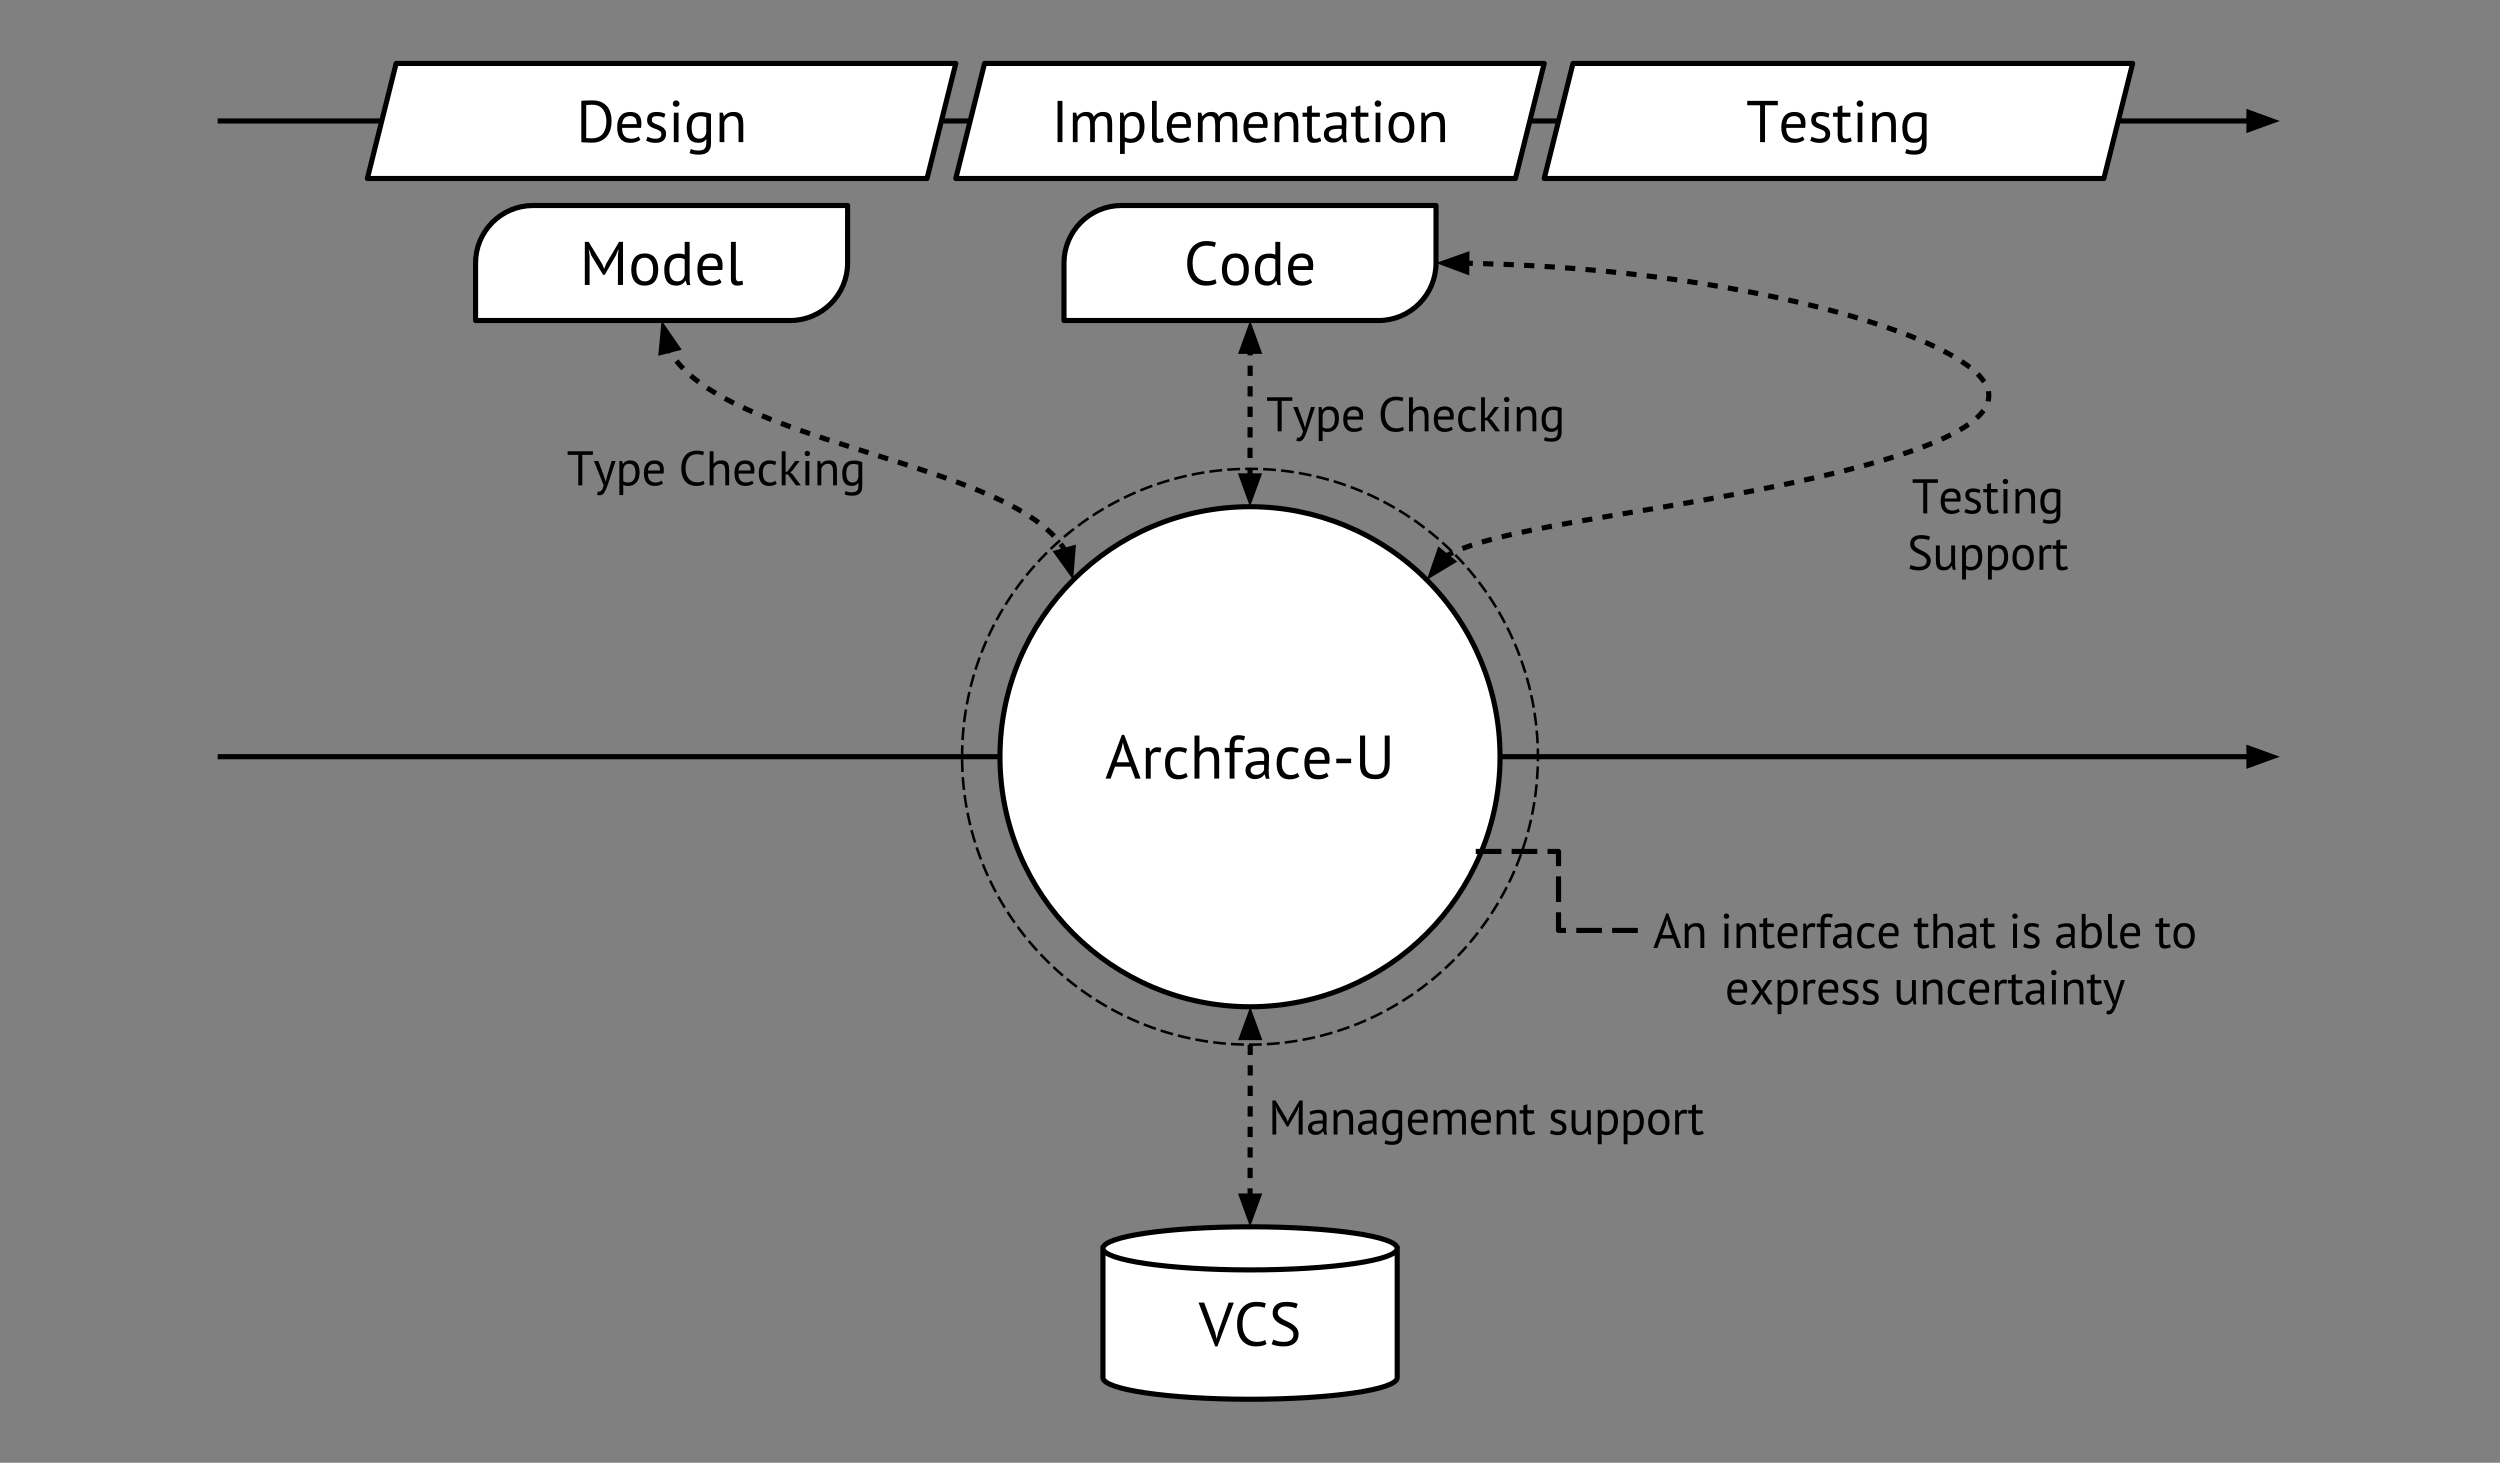 <?xml version="1.0" standalone="yes"?>

<svg version="1.1" viewBox="0.0 0.0 974.85 570.367" fill="none" stroke="none" stroke-linecap="square" stroke-miterlimit="10" xmlns="http://www.w3.org/2000/svg" xmlns:xlink="http://www.w3.org/1999/xlink"><rect x="0.0" y="0.0" width="974.85" height="570.367" fill="#808080" stroke="none"/><clipPath id="p.0"><path d="m0 0l974.85 0l0 570.367l-974.85 0l0 -570.367z" clip-rule="nonzero"></path></clipPath><g clip-path="url(#p.0)"><path fill="#000000" fill-opacity="0.0" d="m0 0l974.85 0l0 570.367l-974.85 0z" fill-rule="nonzero"></path><path fill="#000000" fill-opacity="0.0" d="m85.882 295.08l803.087 0" fill-rule="nonzero"></path><path stroke="#000000" stroke-width="2.0" stroke-linejoin="round" stroke-linecap="butt" d="m85.882 295.08l791.087 0" fill-rule="evenodd"></path><path fill="#000000" stroke="#000000" stroke-width="2.0" stroke-linecap="butt" d="m876.968 298.384l9.076 -3.303l-9.076 -3.303z" fill-rule="evenodd"></path><path fill="#000000" fill-opacity="0.0" d="m85.882 47.169l803.087 0" fill-rule="nonzero"></path><path stroke="#000000" stroke-width="2.0" stroke-linejoin="round" stroke-linecap="butt" d="m85.882 47.169l791.087 0" fill-rule="evenodd"></path><path fill="#000000" stroke="#000000" stroke-width="2.0" stroke-linecap="butt" d="m876.968 50.473l9.076 -3.303l-9.076 -3.303z" fill-rule="evenodd"></path><path fill="#ffffff" d="m143.252 69.594l11.213 -44.85l218.236 0l-11.213 44.85z" fill-rule="nonzero"></path><path stroke="#000000" stroke-width="2.0" stroke-linejoin="round" stroke-linecap="butt" d="m143.252 69.594l11.213 -44.85l218.236 0l-11.213 44.85z" fill-rule="nonzero"></path><path fill="#000000" d="m226.682 39.336q0.438 -0.078 0.969 -0.109q0.547 -0.031 1.125 -0.047q0.594 -0.016 1.156 -0.016q0.562 -0.016 1.047 -0.016q1.938 0 3.344 0.594q1.422 0.594 2.344 1.672q0.922 1.062 1.359 2.562q0.453 1.5 0.453 3.281q0 1.641 -0.422 3.156q-0.422 1.5 -1.344 2.656q-0.922 1.156 -2.391 1.859q-1.469 0.703 -3.562 0.703q-0.375 0 -0.969 -0.016q-0.578 0 -1.203 -0.047q-0.609 -0.031 -1.141 -0.062q-0.531 -0.016 -0.766 -0.062l0 -16.109zm4.344 1.516q-0.297 0 -0.656 0q-0.344 0 -0.703 0.031q-0.344 0.016 -0.625 0.047q-0.281 0.016 -0.453 0.031l0 12.875q0.125 0.031 0.438 0.047q0.328 0 0.672 0.016q0.344 0.016 0.656 0.031q0.328 0 0.453 0q1.609 0 2.688 -0.547q1.094 -0.547 1.75 -1.484q0.656 -0.938 0.938 -2.141q0.281 -1.203 0.281 -2.5q0 -1.125 -0.266 -2.25q-0.25 -1.141 -0.875 -2.062q-0.609 -0.922 -1.656 -1.5q-1.047 -0.594 -2.641 -0.594zm18.692 13.656q-0.703 0.547 -1.75 0.875q-1.031 0.328 -2.219 0.328q-1.297 0 -2.266 -0.422q-0.969 -0.438 -1.594 -1.219q-0.625 -0.797 -0.922 -1.906q-0.297 -1.109 -0.297 -2.484q0 -2.938 1.312 -4.484q1.312 -1.547 3.75 -1.547q0.781 0 1.562 0.172q0.781 0.172 1.406 0.656q0.625 0.484 1.016 1.375q0.391 0.891 0.391 2.328q0 0.766 -0.141 1.688l-7.391 0q0 1.016 0.203 1.797q0.219 0.781 0.656 1.328q0.438 0.531 1.141 0.828q0.703 0.281 1.703 0.281q0.781 0 1.562 -0.281q0.781 -0.281 1.172 -0.641l0.703 1.328zm-3.969 -9.25q-1.344 0 -2.172 0.719q-0.812 0.719 -0.969 2.438l5.703 0q0 -1.75 -0.672 -2.453q-0.672 -0.703 -1.891 -0.703zm12.134 7.047q0 -0.688 -0.422 -1.078q-0.406 -0.391 -1.016 -0.656q-0.609 -0.266 -1.344 -0.5q-0.719 -0.25 -1.328 -0.625q-0.609 -0.391 -1.031 -0.984q-0.406 -0.594 -0.406 -1.609q0 -1.656 0.938 -2.422q0.953 -0.781 2.641 -0.781q1.234 0 2.078 0.219q0.844 0.219 1.453 0.516l-0.438 1.531q-0.531 -0.266 -1.281 -0.453q-0.734 -0.203 -1.594 -0.203q-1.0 0 -1.484 0.359q-0.469 0.344 -0.469 1.188q0 0.594 0.406 0.938q0.422 0.328 1.031 0.594q0.609 0.266 1.328 0.516q0.734 0.25 1.344 0.672q0.609 0.406 1.016 1.047q0.422 0.625 0.422 1.656q0 0.734 -0.25 1.391q-0.234 0.641 -0.75 1.109q-0.5 0.453 -1.25 0.719q-0.734 0.266 -1.75 0.266q-1.312 0 -2.234 -0.266q-0.922 -0.25 -1.547 -0.594l0.562 -1.562q0.531 0.297 1.375 0.562q0.859 0.25 1.719 0.25q1.0 0 1.641 -0.391q0.641 -0.391 0.641 -1.406zm4.866 -8.375l1.844 0l0 11.5l-1.844 0l0 -11.5zm-0.391 -3.5q0 -0.531 0.359 -0.906q0.359 -0.375 0.906 -0.375q0.562 0 0.953 0.375q0.391 0.375 0.391 0.906q0 0.531 -0.391 0.875q-0.391 0.344 -0.953 0.344q-0.547 0 -0.906 -0.344q-0.359 -0.344 -0.359 -0.875zm14.884 15.531q0 2.234 -1.188 3.281q-1.172 1.062 -3.5 1.062q-1.375 0 -2.219 -0.172q-0.844 -0.172 -1.438 -0.453l0.484 -1.562q0.531 0.203 1.172 0.391q0.641 0.188 1.672 0.188q0.969 0 1.578 -0.172q0.609 -0.172 0.969 -0.578q0.375 -0.406 0.516 -1.047q0.141 -0.625 0.141 -1.484l0 -1.109l-0.094 0q-0.453 0.672 -1.172 1.031q-0.719 0.344 -1.859 0.344q-2.328 0 -3.422 -1.438q-1.094 -1.453 -1.094 -4.516q0 -2.938 1.406 -4.469q1.406 -1.531 4.141 -1.531q1.312 0 2.234 0.203q0.938 0.203 1.672 0.484l0 11.547zm-4.625 -1.891q1.172 0 1.844 -0.578q0.672 -0.594 0.938 -1.828l0 -5.891q-0.922 -0.438 -2.344 -0.438q-1.562 0 -2.469 1.062q-0.891 1.047 -0.891 3.297q0 0.969 0.156 1.781q0.172 0.797 0.516 1.375q0.344 0.578 0.891 0.906q0.562 0.312 1.359 0.312zm15.37 1.359l0 -6.562q0 -1.781 -0.516 -2.688q-0.516 -0.922 -1.906 -0.922q-1.219 0 -2.016 0.656q-0.781 0.656 -1.109 1.656l0 7.859l-1.844 0l0 -11.5l1.297 0l0.344 1.406l0.094 0q0.547 -0.734 1.469 -1.203q0.938 -0.484 2.234 -0.484q0.938 0 1.641 0.219q0.719 0.219 1.188 0.781q0.484 0.547 0.719 1.484q0.25 0.922 0.25 2.344l0 6.953l-1.844 0z" fill-rule="nonzero"></path><path fill="#ffffff" d="m372.701 69.594l11.213 -44.85l218.236 0l-11.213 44.85z" fill-rule="nonzero"></path><path stroke="#000000" stroke-width="2.0" stroke-linejoin="round" stroke-linecap="butt" d="m372.701 69.594l11.213 -44.85l218.236 0l-11.213 44.85z" fill-rule="nonzero"></path><path fill="#000000" d="m412.377 39.336l1.906 0l0 16.094l-1.906 0l0 -16.094zm12.718 16.094l0 -6.516q0 -0.906 -0.094 -1.578q-0.078 -0.688 -0.312 -1.141q-0.219 -0.469 -0.656 -0.703q-0.422 -0.234 -1.109 -0.234q-1.047 0 -1.75 0.656q-0.703 0.641 -0.984 1.609l0 7.906l-1.844 0l0 -11.5l1.297 0l0.344 1.406l0.094 0q0.609 -0.734 1.422 -1.203q0.828 -0.484 2.141 -0.484q1.109 0 1.797 0.438q0.703 0.422 1.094 1.484q0.531 -0.906 1.453 -1.406q0.938 -0.516 2.125 -0.516q0.953 0 1.625 0.219q0.672 0.219 1.109 0.781q0.438 0.547 0.625 1.5q0.203 0.938 0.203 2.375l0 6.906l-1.844 0l0 -6.922q0 -0.828 -0.078 -1.438q-0.078 -0.609 -0.328 -1.016q-0.234 -0.406 -0.672 -0.594q-0.422 -0.203 -1.109 -0.203q-1.156 0 -1.797 0.656q-0.641 0.641 -0.922 1.828l0 7.688l-1.828 0zm11.647 -11.5l1.266 0l0.344 1.375l0.094 0q0.531 -0.797 1.375 -1.219q0.844 -0.438 1.922 -0.438q2.297 0 3.422 1.359q1.125 1.359 1.125 4.438q0 1.453 -0.375 2.625q-0.375 1.156 -1.078 1.969q-0.688 0.797 -1.672 1.234q-0.969 0.438 -2.156 0.438q-0.859 0 -1.359 -0.109q-0.484 -0.109 -1.062 -0.359l0 4.781l-1.844 0l0 -16.094zm4.656 1.328q-1.172 0 -1.859 0.609q-0.672 0.609 -0.953 1.859l0 5.703q0.422 0.328 0.938 0.5q0.531 0.172 1.406 0.172q1.594 0 2.516 -1.188q0.938 -1.188 0.938 -3.484q0 -0.953 -0.172 -1.719q-0.156 -0.766 -0.516 -1.297q-0.344 -0.547 -0.906 -0.844q-0.562 -0.312 -1.391 -0.312zm9.648 7.344q0 0.797 0.281 1.156q0.281 0.344 0.781 0.344q0.297 0 0.641 -0.047q0.344 -0.047 0.781 -0.219l0.219 1.453q-0.375 0.188 -1.031 0.297q-0.656 0.125 -1.141 0.125q-1.031 0 -1.703 -0.578q-0.656 -0.594 -0.656 -2.0l0 -13.797l1.828 0l0 13.266zm12.975 1.906q-0.703 0.547 -1.75 0.875q-1.031 0.328 -2.219 0.328q-1.297 0 -2.266 -0.422q-0.969 -0.438 -1.594 -1.219q-0.625 -0.797 -0.922 -1.906q-0.297 -1.109 -0.297 -2.484q0 -2.938 1.312 -4.484q1.312 -1.547 3.75 -1.547q0.781 0 1.562 0.172q0.781 0.172 1.406 0.656q0.625 0.484 1.016 1.375q0.391 0.891 0.391 2.328q0 0.766 -0.141 1.688l-7.391 0q0 1.016 0.203 1.797q0.219 0.781 0.656 1.328q0.438 0.531 1.141 0.828q0.703 0.281 1.703 0.281q0.781 0 1.562 -0.281q0.781 -0.281 1.172 -0.641l0.703 1.328zm-3.969 -9.25q-1.344 0 -2.172 0.719q-0.812 0.719 -0.969 2.438l5.703 0q0 -1.75 -0.672 -2.453q-0.672 -0.703 -1.891 -0.703zm13.822 10.172l0 -6.516q0 -0.906 -0.094 -1.578q-0.078 -0.688 -0.312 -1.141q-0.219 -0.469 -0.656 -0.703q-0.422 -0.234 -1.109 -0.234q-1.047 0 -1.75 0.656q-0.703 0.641 -0.984 1.609l0 7.906l-1.844 0l0 -11.5l1.297 0l0.344 1.406l0.094 0q0.609 -0.734 1.422 -1.203q0.828 -0.484 2.141 -0.484q1.109 0 1.797 0.438q0.703 0.422 1.094 1.484q0.531 -0.906 1.453 -1.406q0.938 -0.516 2.125 -0.516q0.953 0 1.625 0.219q0.672 0.219 1.109 0.781q0.438 0.547 0.625 1.5q0.203 0.938 0.203 2.375l0 6.906l-1.844 0l0 -6.922q0 -0.828 -0.078 -1.438q-0.078 -0.609 -0.328 -1.016q-0.234 -0.406 -0.672 -0.594q-0.422 -0.203 -1.109 -0.203q-1.156 0 -1.797 0.656q-0.641 0.641 -0.922 1.828l0 7.688l-1.828 0zm20.053 -0.922q-0.703 0.547 -1.75 0.875q-1.031 0.328 -2.219 0.328q-1.297 0 -2.266 -0.422q-0.969 -0.438 -1.594 -1.219q-0.625 -0.797 -0.922 -1.906q-0.297 -1.109 -0.297 -2.484q0 -2.938 1.312 -4.484q1.312 -1.547 3.75 -1.547q0.781 0 1.562 0.172q0.781 0.172 1.406 0.656q0.625 0.484 1.016 1.375q0.391 0.891 0.391 2.328q0 0.766 -0.141 1.688l-7.391 0q0 1.016 0.203 1.797q0.219 0.781 0.656 1.328q0.438 0.531 1.141 0.828q0.703 0.281 1.703 0.281q0.781 0 1.562 -0.281q0.781 -0.281 1.172 -0.641l0.703 1.328zm-3.969 -9.25q-1.344 0 -2.172 0.719q-0.812 0.719 -0.969 2.438l5.703 0q0 -1.75 -0.672 -2.453q-0.672 -0.703 -1.891 -0.703zm14.462 10.172l0 -6.562q0 -1.781 -0.516 -2.688q-0.516 -0.922 -1.906 -0.922q-1.219 0 -2.016 0.656q-0.781 0.656 -1.109 1.656l0 7.859l-1.844 0l0 -11.5l1.297 0l0.344 1.406l0.094 0q0.547 -0.734 1.469 -1.203q0.938 -0.484 2.234 -0.484q0.938 0 1.641 0.219q0.719 0.219 1.188 0.781q0.484 0.547 0.719 1.484q0.25 0.922 0.25 2.344l0 6.953l-1.844 0zm3.487 -11.5l1.797 0l0 -2.281l1.844 -0.531l0 2.812l3.125 0l0 1.609l-3.125 0l0 6.375q0 1.188 0.297 1.688q0.297 0.5 1.016 0.5q0.594 0 1.0 -0.125q0.422 -0.141 0.922 -0.344l0.422 1.406q-0.625 0.297 -1.359 0.484q-0.734 0.188 -1.594 0.188q-1.391 0 -1.969 -0.797q-0.578 -0.797 -0.578 -2.656l0 -6.719l-1.797 0l0 -1.609zm9.024 0.844q0.875 -0.516 2.031 -0.766q1.156 -0.266 2.422 -0.266q1.203 0 1.922 0.328q0.719 0.312 1.094 0.844q0.391 0.516 0.516 1.141q0.125 0.609 0.125 1.234q0 1.375 -0.078 2.688q-0.062 1.312 -0.062 2.484q0 0.859 0.062 1.625q0.078 0.75 0.266 1.391l-1.359 0l-0.484 -1.609l-0.109 0q-0.203 0.328 -0.516 0.641q-0.312 0.297 -0.75 0.547q-0.438 0.234 -1.016 0.391q-0.578 0.172 -1.312 0.172q-0.734 0 -1.375 -0.234q-0.625 -0.234 -1.094 -0.656q-0.453 -0.422 -0.719 -1.016q-0.266 -0.609 -0.266 -1.359q0 -1.016 0.406 -1.688q0.422 -0.688 1.172 -1.078q0.75 -0.406 1.797 -0.578q1.047 -0.172 2.312 -0.172q0.328 0 0.625 0q0.312 0 0.641 0.031q0.062 -0.688 0.062 -1.234q0 -1.266 -0.5 -1.766q-0.5 -0.516 -1.844 -0.516q-0.391 0 -0.844 0.062q-0.438 0.062 -0.922 0.172q-0.469 0.094 -0.891 0.25q-0.422 0.141 -0.75 0.328l-0.562 -1.391zm3.266 9.234q0.641 0 1.141 -0.172q0.516 -0.172 0.875 -0.438q0.375 -0.266 0.609 -0.578q0.25 -0.328 0.359 -0.641l0 -1.906q-0.328 -0.016 -0.656 -0.031q-0.328 -0.016 -0.656 -0.016q-0.719 0 -1.391 0.094q-0.672 0.078 -1.203 0.297q-0.516 0.219 -0.828 0.594q-0.297 0.375 -0.297 0.953q0 0.797 0.562 1.328q0.578 0.516 1.484 0.516zm6.628 -10.078l1.797 0l0 -2.281l1.844 -0.531l0 2.812l3.125 0l0 1.609l-3.125 0l0 6.375q0 1.188 0.297 1.688q0.297 0.5 1.016 0.5q0.594 0 1.0 -0.125q0.422 -0.141 0.922 -0.344l0.422 1.406q-0.625 0.297 -1.359 0.484q-0.734 0.188 -1.594 0.188q-1.391 0 -1.969 -0.797q-0.578 -0.797 -0.578 -2.656l0 -6.719l-1.797 0l0 -1.609zm9.587 0l1.844 0l0 11.5l-1.844 0l0 -11.5zm-0.391 -3.5q0 -0.531 0.359 -0.906q0.359 -0.375 0.906 -0.375q0.562 0 0.953 0.375q0.391 0.375 0.391 0.906q0 0.531 -0.391 0.875q-0.391 0.344 -0.953 0.344q-0.547 0 -0.906 -0.344q-0.359 -0.344 -0.359 -0.875zm5.431 9.25q0 -2.922 1.297 -4.469q1.297 -1.562 3.734 -1.562q1.297 0 2.25 0.438q0.953 0.422 1.578 1.219q0.625 0.781 0.922 1.906q0.297 1.109 0.297 2.469q0 2.922 -1.297 4.484q-1.297 1.547 -3.75 1.547q-1.281 0 -2.234 -0.422q-0.953 -0.438 -1.578 -1.219q-0.625 -0.797 -0.922 -1.906q-0.297 -1.125 -0.297 -2.484zm1.906 0q0 0.875 0.172 1.688q0.172 0.797 0.531 1.406q0.375 0.594 0.969 0.969q0.609 0.359 1.453 0.359q3.141 0.016 3.141 -4.422q0 -0.891 -0.172 -1.688q-0.172 -0.812 -0.547 -1.406q-0.359 -0.609 -0.969 -0.969q-0.594 -0.359 -1.453 -0.359q-3.125 -0.016 -3.125 4.422zm18.269 5.75l0 -6.562q0 -1.781 -0.516 -2.688q-0.516 -0.922 -1.906 -0.922q-1.219 0 -2.016 0.656q-0.781 0.656 -1.109 1.656l0 7.859l-1.844 0l0 -11.5l1.297 0l0.344 1.406l0.094 0q0.547 -0.734 1.469 -1.203q0.938 -0.484 2.234 -0.484q0.938 0 1.641 0.219q0.719 0.219 1.188 0.781q0.484 0.547 0.719 1.484q0.25 0.922 0.25 2.344l0 6.953l-1.844 0z" fill-rule="nonzero"></path><path fill="#ffffff" d="m602.15 69.594l11.213 -44.85l218.236 0l-11.213 44.85z" fill-rule="nonzero"></path><path stroke="#000000" stroke-width="2.0" stroke-linejoin="round" stroke-linecap="butt" d="m602.15 69.594l11.213 -44.85l218.236 0l-11.213 44.85z" fill-rule="nonzero"></path><path fill="#000000" d="m693.251 41.039l-5.0 0l0 14.391l-1.922 0l0 -14.391l-5.016 0l0 -1.703l11.938 0l0 1.703zm10.402 13.469q-0.703 0.547 -1.75 0.875q-1.031 0.328 -2.219 0.328q-1.297 0 -2.266 -0.422q-0.969 -0.438 -1.594 -1.219q-0.625 -0.797 -0.922 -1.906q-0.297 -1.109 -0.297 -2.484q0 -2.938 1.312 -4.484q1.312 -1.547 3.75 -1.547q0.781 0 1.562 0.172q0.781 0.172 1.406 0.656q0.625 0.484 1.016 1.375q0.391 0.891 0.391 2.328q0 0.766 -0.141 1.688l-7.391 0q0 1.016 0.203 1.797q0.219 0.781 0.656 1.328q0.438 0.531 1.141 0.828q0.703 0.281 1.703 0.281q0.781 0 1.562 -0.281q0.781 -0.281 1.172 -0.641l0.703 1.328zm-3.969 -9.25q-1.344 0 -2.172 0.719q-0.812 0.719 -0.969 2.438l5.703 0q0 -1.75 -0.672 -2.453q-0.672 -0.703 -1.891 -0.703zm12.134 7.047q0 -0.688 -0.422 -1.078q-0.406 -0.391 -1.016 -0.656q-0.609 -0.266 -1.344 -0.5q-0.719 -0.25 -1.328 -0.625q-0.609 -0.391 -1.031 -0.984q-0.406 -0.594 -0.406 -1.609q0 -1.656 0.938 -2.422q0.953 -0.781 2.641 -0.781q1.234 0 2.078 0.219q0.844 0.219 1.453 0.516l-0.438 1.531q-0.531 -0.266 -1.281 -0.453q-0.734 -0.203 -1.594 -0.203q-1.0 0 -1.484 0.359q-0.469 0.344 -0.469 1.188q0 0.594 0.406 0.938q0.422 0.328 1.031 0.594q0.609 0.266 1.328 0.516q0.734 0.25 1.344 0.672q0.609 0.406 1.016 1.047q0.422 0.625 0.422 1.656q0 0.734 -0.25 1.391q-0.234 0.641 -0.75 1.109q-0.5 0.453 -1.25 0.719q-0.734 0.266 -1.75 0.266q-1.312 0 -2.234 -0.266q-0.922 -0.25 -1.547 -0.594l0.562 -1.562q0.531 0.297 1.375 0.562q0.859 0.25 1.719 0.25q1.0 0 1.641 -0.391q0.641 -0.391 0.641 -1.406zm2.96 -8.375l1.797 0l0 -2.281l1.844 -0.531l0 2.812l3.125 0l0 1.609l-3.125 0l0 6.375q0 1.188 0.297 1.688q0.297 0.5 1.016 0.5q0.594 0 1.0 -0.125q0.422 -0.141 0.922 -0.344l0.422 1.406q-0.625 0.297 -1.359 0.484q-0.734 0.188 -1.594 0.188q-1.391 0 -1.969 -0.797q-0.578 -0.797 -0.578 -2.656l0 -6.719l-1.797 0l0 -1.609zm9.587 0l1.844 0l0 11.5l-1.844 0l0 -11.5zm-0.391 -3.5q0 -0.531 0.359 -0.906q0.359 -0.375 0.906 -0.375q0.562 0 0.953 0.375q0.391 0.375 0.391 0.906q0 0.531 -0.391 0.875q-0.391 0.344 -0.953 0.344q-0.547 0 -0.906 -0.344q-0.359 -0.344 -0.359 -0.875zm13.463 15.0l0 -6.562q0 -1.781 -0.516 -2.688q-0.516 -0.922 -1.906 -0.922q-1.219 0 -2.016 0.656q-0.781 0.656 -1.109 1.656l0 7.859l-1.844 0l0 -11.5l1.297 0l0.344 1.406l0.094 0q0.547 -0.734 1.469 -1.203q0.938 -0.484 2.234 -0.484q0.938 0 1.641 0.219q0.719 0.219 1.188 0.781q0.484 0.547 0.719 1.484q0.25 0.922 0.25 2.344l0 6.953l-1.844 0zm13.815 0.531q0 2.234 -1.188 3.281q-1.172 1.062 -3.5 1.062q-1.375 0 -2.219 -0.172q-0.844 -0.172 -1.438 -0.453l0.484 -1.562q0.531 0.203 1.172 0.391q0.641 0.188 1.672 0.188q0.969 0 1.578 -0.172q0.609 -0.172 0.969 -0.578q0.375 -0.406 0.516 -1.047q0.141 -0.625 0.141 -1.484l0 -1.109l-0.094 0q-0.453 0.672 -1.172 1.031q-0.719 0.344 -1.859 0.344q-2.328 0 -3.422 -1.438q-1.094 -1.453 -1.094 -4.516q0 -2.938 1.406 -4.469q1.406 -1.531 4.141 -1.531q1.312 0 2.234 0.203q0.938 0.203 1.672 0.484l0 11.547zm-4.625 -1.891q1.172 0 1.844 -0.578q0.672 -0.594 0.938 -1.828l0 -5.891q-0.922 -0.438 -2.344 -0.438q-1.562 0 -2.469 1.062q-0.891 1.047 -0.891 3.297q0 0.969 0.156 1.781q0.172 0.797 0.516 1.375q0.344 0.578 0.891 0.906q0.562 0.312 1.359 0.312z" fill-rule="nonzero"></path><path fill="#ffffff" d="m207.866 80.135l122.646 0c3.3569336E-4 0 6.4086914E-4 1.296997E-4 8.544922E-4 3.5095215E-4c2.1362305E-4 2.2888184E-4 3.6621094E-4 5.41687E-4 3.6621094E-4 8.621216E-4l-0.001 22.424l0 0c0 12.385 -10.04 22.425 -22.425 22.425l-122.646 0l0 0c-6.713867E-4 0 -0.001 -5.41687E-4 -0.001 -0.001l0.001 -22.424l0 0c0 -12.385 10.04 -22.425 22.425 -22.425z" fill-rule="nonzero"></path><path stroke="#000000" stroke-width="2.0" stroke-linejoin="round" stroke-linecap="butt" d="m207.866 80.135l122.646 0c3.3569336E-4 0 6.4086914E-4 1.296997E-4 8.544922E-4 3.5095215E-4c2.1362305E-4 2.2888184E-4 3.6621094E-4 5.41687E-4 3.6621094E-4 8.621216E-4l-0.001 22.424l0 0c0 12.385 -10.04 22.425 -22.425 22.425l-122.646 0l0 0c-6.713867E-4 0 -0.001 -5.41687E-4 -0.001 -0.001l0.001 -22.424l0 0c0 -12.385 10.04 -22.425 22.425 -22.425z" fill-rule="nonzero"></path><path fill="#000000" d="m240.95 99.819l0.234 -2.516l-0.109 0l-0.922 2.297l-4.359 7.594l-0.609 0l-4.625 -7.609l-0.859 -2.281l-0.125 0l0.328 2.5l0 11.297l-1.859 0l0 -16.797l1.484 0l5.25 8.594l0.797 1.859l0.047 0l0.75 -1.906l5.016 -8.547l1.547 0l0 16.797l-1.984 0l0 -11.281zm5.203 5.281q0 -3.047 1.359 -4.656q1.359 -1.625 3.906 -1.625q1.344 0 2.328 0.438q1.0 0.438 1.641 1.266q0.656 0.828 0.969 2.0q0.312 1.156 0.312 2.578q0 3.047 -1.359 4.672q-1.359 1.609 -3.891 1.609q-1.344 0 -2.344 -0.438q-1.0 -0.438 -1.656 -1.266q-0.641 -0.828 -0.953 -1.984q-0.312 -1.172 -0.312 -2.594zm2.0 0q0 0.906 0.172 1.75q0.188 0.844 0.562 1.469q0.391 0.625 1.016 1.016q0.625 0.375 1.516 0.375q3.266 0.016 3.266 -4.609q0 -0.938 -0.188 -1.766q-0.172 -0.844 -0.562 -1.469q-0.391 -0.625 -1.016 -1.0q-0.625 -0.375 -1.5 -0.375q-3.266 -0.016 -3.266 4.609zm20.755 1.875q0 1.219 0.016 2.219q0.031 1.0 0.219 1.953l-1.281 0l-0.484 -1.703l-0.094 0q-0.484 0.844 -1.406 1.391q-0.906 0.547 -2.125 0.547q-2.406 0 -3.578 -1.5q-1.156 -1.516 -1.156 -4.734q0 -3.078 1.453 -4.672q1.453 -1.594 4.0 -1.594q0.891 0 1.406 0.094q0.516 0.094 1.109 0.312l0 -4.984l1.922 0l0 12.672zm-4.844 2.734q1.219 0 1.938 -0.625q0.719 -0.641 0.984 -1.938l0 -5.953q-0.422 -0.344 -0.984 -0.484q-0.547 -0.141 -1.453 -0.141q-1.656 0 -2.594 1.094q-0.938 1.078 -0.938 3.484q0 0.984 0.156 1.828q0.156 0.844 0.516 1.438q0.359 0.594 0.938 0.953q0.594 0.344 1.438 0.344zm17.303 0.438q-0.719 0.562 -1.812 0.906q-1.094 0.328 -2.312 0.328q-1.375 0 -2.391 -0.438q-1.0 -0.438 -1.656 -1.266q-0.641 -0.828 -0.953 -1.984q-0.312 -1.156 -0.312 -2.594q0 -3.078 1.359 -4.672q1.375 -1.609 3.922 -1.609q0.812 0 1.625 0.188q0.828 0.172 1.469 0.672q0.656 0.5 1.062 1.422q0.406 0.922 0.406 2.438q0 0.797 -0.141 1.75l-7.703 0q0 1.062 0.203 1.875q0.219 0.812 0.672 1.391q0.469 0.562 1.188 0.859q0.734 0.297 1.797 0.297q0.812 0 1.625 -0.281q0.828 -0.297 1.234 -0.688l0.719 1.406zm-4.125 -9.656q-1.422 0 -2.281 0.75q-0.844 0.734 -1.016 2.547l5.953 0q0 -1.828 -0.703 -2.562q-0.688 -0.734 -1.953 -0.734zm9.692 7.656q0 0.844 0.281 1.203q0.297 0.359 0.828 0.359q0.312 0 0.672 -0.047q0.359 -0.047 0.812 -0.219l0.219 1.516q-0.391 0.188 -1.078 0.297q-0.672 0.125 -1.188 0.125q-1.078 0 -1.781 -0.609q-0.688 -0.609 -0.688 -2.078l0 -14.391l1.922 0l0 13.844z" fill-rule="nonzero"></path><path fill="#ffffff" d="m437.315 80.135l122.646 0c3.0517578E-4 0 6.1035156E-4 1.296997E-4 8.544922E-4 3.5095215E-4c2.4414062E-4 2.2888184E-4 3.6621094E-4 5.41687E-4 3.6621094E-4 8.621216E-4l-0.001 22.424l0 0c0 12.385 -10.04 22.425 -22.425 22.425l-122.646 0l0 0c-6.713867E-4 0 -0.001 -5.41687E-4 -0.001 -0.001l0.001 -22.424l0 0c0 -12.385 10.04 -22.425 22.425 -22.425z" fill-rule="nonzero"></path><path stroke="#000000" stroke-width="2.0" stroke-linejoin="round" stroke-linecap="butt" d="m437.315 80.135l122.646 0c3.0517578E-4 0 6.1035156E-4 1.296997E-4 8.544922E-4 3.5095215E-4c2.4414062E-4 2.2888184E-4 3.6621094E-4 5.41687E-4 3.6621094E-4 8.621216E-4l-0.001 22.424l0 0c0 12.385 -10.04 22.425 -22.425 22.425l-122.646 0l0 0c-6.713867E-4 0 -0.001 -5.41687E-4 -0.001 -0.001l0.001 -22.424l0 0c0 -12.385 10.04 -22.425 22.425 -22.425z" fill-rule="nonzero"></path><path fill="#000000" d="m474.386 110.397q-0.719 0.562 -1.828 0.766q-1.109 0.219 -2.359 0.219q-1.5 0 -2.828 -0.516q-1.312 -0.516 -2.297 -1.562q-0.984 -1.062 -1.562 -2.703q-0.578 -1.641 -0.578 -3.906q0 -2.344 0.625 -3.984q0.641 -1.656 1.688 -2.688q1.047 -1.047 2.344 -1.531q1.297 -0.484 2.641 -0.484q1.438 0 2.344 0.156q0.922 0.156 1.562 0.422l-0.469 1.75q-1.156 -0.547 -3.297 -0.547q-0.984 0 -1.953 0.359q-0.953 0.359 -1.703 1.188q-0.75 0.812 -1.219 2.141q-0.453 1.312 -0.453 3.219q0 1.734 0.422 3.031q0.438 1.297 1.188 2.156q0.766 0.859 1.781 1.297q1.031 0.438 2.234 0.438q1.078 0 1.875 -0.219q0.812 -0.219 1.359 -0.547l0.484 1.547zm2.079 -5.297q0 -3.047 1.359 -4.656q1.359 -1.625 3.906 -1.625q1.344 0 2.328 0.438q1.0 0.438 1.641 1.266q0.656 0.828 0.969 2.0q0.312 1.156 0.312 2.578q0 3.047 -1.359 4.672q-1.359 1.609 -3.891 1.609q-1.344 0 -2.344 -0.438q-1.0 -0.438 -1.656 -1.266q-0.641 -0.828 -0.953 -1.984q-0.312 -1.172 -0.312 -2.594zm2.0 0q0 0.906 0.172 1.75q0.188 0.844 0.562 1.469q0.391 0.625 1.016 1.016q0.625 0.375 1.516 0.375q3.266 0.016 3.266 -4.609q0 -0.938 -0.188 -1.766q-0.172 -0.844 -0.562 -1.469q-0.391 -0.625 -1.016 -1.0q-0.625 -0.375 -1.5 -0.375q-3.266 -0.016 -3.266 4.609zm20.755 1.875q0 1.219 0.016 2.219q0.031 1.0 0.219 1.953l-1.281 0l-0.484 -1.703l-0.094 0q-0.484 0.844 -1.406 1.391q-0.906 0.547 -2.125 0.547q-2.406 0 -3.578 -1.5q-1.156 -1.516 -1.156 -4.734q0 -3.078 1.453 -4.672q1.453 -1.594 4.0 -1.594q0.891 0 1.406 0.094q0.516 0.094 1.109 0.312l0 -4.984l1.922 0l0 12.672zm-4.844 2.734q1.219 0 1.938 -0.625q0.719 -0.641 0.984 -1.938l0 -5.953q-0.422 -0.344 -0.984 -0.484q-0.547 -0.141 -1.453 -0.141q-1.656 0 -2.594 1.094q-0.938 1.078 -0.938 3.484q0 0.984 0.156 1.828q0.156 0.844 0.516 1.438q0.359 0.594 0.938 0.953q0.594 0.344 1.438 0.344zm17.303 0.438q-0.719 0.562 -1.812 0.906q-1.094 0.328 -2.312 0.328q-1.375 0 -2.391 -0.438q-1.0 -0.438 -1.656 -1.266q-0.641 -0.828 -0.953 -1.984q-0.312 -1.156 -0.312 -2.594q0 -3.078 1.359 -4.672q1.375 -1.609 3.922 -1.609q0.812 0 1.625 0.188q0.828 0.172 1.469 0.672q0.656 0.5 1.062 1.422q0.406 0.922 0.406 2.438q0 0.797 -0.141 1.75l-7.703 0q0 1.062 0.203 1.875q0.219 0.812 0.672 1.391q0.469 0.562 1.188 0.859q0.734 0.297 1.797 0.297q0.812 0 1.625 -0.281q0.828 -0.297 1.234 -0.688l0.719 1.406zm-4.125 -9.656q-1.422 0 -2.281 0.75q-0.844 0.734 -1.016 2.547l5.953 0q0 -1.828 -0.703 -2.562q-0.688 -0.734 -1.953 -0.734z" fill-rule="nonzero"></path><path fill="#000000" fill-opacity="0.0" d="m375.157 295.08l0 0c0 -62.004 50.264 -112.268 112.268 -112.268l0 0c29.775 0 58.331 11.828 79.385 32.882c21.054 21.054 32.882 49.61 32.882 79.385l0 0c0 62.004 -50.264 112.268 -112.268 112.268l0 0c-62.004 0 -112.268 -50.264 -112.268 -112.268z" fill-rule="nonzero"></path><path stroke="#000000" stroke-width="1.0" stroke-linejoin="round" stroke-linecap="butt" stroke-dasharray="4.0,3.0" d="m375.157 295.08l0 0c0 -62.004 50.264 -112.268 112.268 -112.268l0 0c29.775 0 58.331 11.828 79.385 32.882c21.054 21.054 32.882 49.61 32.882 79.385l0 0c0 62.004 -50.264 112.268 -112.268 112.268l0 0c-62.004 0 -112.268 -50.264 -112.268 -112.268z" fill-rule="nonzero"></path><path fill="#ffffff" d="m389.929 295.08l0 0c0 -53.846 43.65 -97.496 97.496 -97.496l0 0c25.858 0 50.656 10.272 68.94 28.556c18.284 18.284 28.556 43.083 28.556 68.94l0 0c0 53.846 -43.65 97.496 -97.496 97.496l0 0c-53.846 0 -97.496 -43.65 -97.496 -97.496z" fill-rule="nonzero"></path><path stroke="#000000" stroke-width="2.0" stroke-linejoin="round" stroke-linecap="butt" d="m389.929 295.08l0 0c0 -53.846 43.65 -97.496 97.496 -97.496l0 0c25.858 0 50.656 10.272 68.94 28.556c18.284 18.284 28.556 43.083 28.556 68.94l0 0c0 53.846 -43.65 97.496 -97.496 97.496l0 0c-53.846 0 -97.496 -43.65 -97.496 -97.496z" fill-rule="nonzero"></path><path fill="#000000" d="m440.949 298.964l-6.188 0l-1.688 4.656l-1.969 0l6.359 -17.062l0.922 0l6.375 17.062l-2.078 0l-1.734 -4.656zm-5.547 -1.734l4.953 0l-1.875 -5.109l-0.609 -2.547l-0.016 0l-0.594 2.594l-1.859 5.062zm17.071 -3.766q-0.719 -0.234 -1.375 -0.234q-1.031 0 -1.641 0.562q-0.594 0.562 -0.734 1.422l0 8.406l-1.922 0l0 -12.0l1.344 0l0.359 1.469l0.094 0q0.469 -0.828 1.094 -1.266q0.641 -0.438 1.625 -0.438q0.703 0 1.562 0.234l-0.406 1.844zm10.676 9.359q-0.719 0.531 -1.703 0.797q-0.984 0.281 -2.062 0.281q-1.391 0 -2.359 -0.438q-0.953 -0.438 -1.562 -1.266q-0.609 -0.828 -0.891 -1.984q-0.281 -1.172 -0.281 -2.594q0 -3.047 1.344 -4.656q1.344 -1.625 3.875 -1.625q1.141 0 1.938 0.188q0.812 0.172 1.469 0.5l-0.562 1.656q-0.547 -0.312 -1.219 -0.484q-0.672 -0.188 -1.438 -0.188q-3.406 0 -3.406 4.609q0 0.906 0.172 1.734q0.188 0.828 0.609 1.469q0.422 0.641 1.094 1.031q0.688 0.375 1.703 0.375q0.859 0 1.531 -0.266q0.688 -0.266 1.125 -0.594l0.625 1.453zm10.34 0.797l0 -6.844q0 -0.938 -0.109 -1.641q-0.094 -0.703 -0.391 -1.172q-0.281 -0.469 -0.781 -0.703q-0.484 -0.25 -1.281 -0.25q-1.125 0 -2.047 0.734q-0.906 0.734 -1.172 1.891l0 7.984l-1.922 0l0 -16.797l1.922 0l0 6.141l0.094 0q0.625 -0.75 1.5 -1.188q0.875 -0.438 2.172 -0.438q1.016 0 1.75 0.234q0.75 0.219 1.234 0.797q0.5 0.562 0.719 1.547q0.234 0.969 0.234 2.453l0 7.25l-1.922 0zm4.112 -12.0l1.875 0l0 -0.672q0 -1.109 0.172 -1.922q0.188 -0.812 0.594 -1.328q0.406 -0.516 1.047 -0.766q0.656 -0.25 1.609 -0.25q0.766 0 1.359 0.094q0.594 0.094 1.234 0.359l-0.438 1.609q-0.547 -0.25 -1.047 -0.312q-0.484 -0.078 -0.906 -0.078q-0.625 0 -0.984 0.203q-0.344 0.188 -0.5 0.562q-0.156 0.359 -0.203 0.906q-0.031 0.531 -0.031 1.25l0 0.344l3.203 0l0 1.688l-3.203 0l0 10.312l-1.906 0l0 -10.312l-1.875 0l0 -1.688zm8.781 0.891q0.906 -0.547 2.109 -0.812q1.219 -0.266 2.547 -0.266q1.25 0 2.0 0.344q0.766 0.328 1.156 0.875q0.391 0.531 0.516 1.188q0.141 0.641 0.141 1.281q0 1.438 -0.078 2.812q-0.062 1.375 -0.062 2.594q0 0.891 0.062 1.688q0.078 0.781 0.266 1.453l-1.406 0l-0.5 -1.672l-0.125 0q-0.219 0.328 -0.547 0.656q-0.312 0.328 -0.781 0.578q-0.453 0.25 -1.062 0.406q-0.594 0.172 -1.359 0.172q-0.766 0 -1.422 -0.234q-0.656 -0.234 -1.141 -0.672q-0.484 -0.453 -0.766 -1.078q-0.266 -0.625 -0.266 -1.422q0 -1.047 0.422 -1.75q0.438 -0.719 1.219 -1.141q0.781 -0.422 1.875 -0.594q1.094 -0.188 2.406 -0.188q0.344 0 0.656 0q0.328 0 0.672 0.047q0.062 -0.719 0.062 -1.297q0 -1.312 -0.531 -1.844q-0.516 -0.531 -1.906 -0.531q-0.406 0 -0.875 0.062q-0.469 0.062 -0.969 0.172q-0.484 0.109 -0.938 0.266q-0.438 0.156 -0.781 0.344l-0.594 -1.438zm3.406 9.625q0.672 0 1.203 -0.172q0.531 -0.188 0.906 -0.469q0.391 -0.281 0.641 -0.609q0.25 -0.344 0.375 -0.656l0 -1.984q-0.344 -0.031 -0.688 -0.031q-0.344 -0.016 -0.688 -0.016q-0.734 0 -1.453 0.094q-0.703 0.078 -1.25 0.312q-0.531 0.219 -0.859 0.609q-0.328 0.391 -0.328 1.0q0 0.844 0.594 1.391q0.609 0.531 1.547 0.531zm16.873 0.688q-0.719 0.531 -1.703 0.797q-0.984 0.281 -2.062 0.281q-1.391 0 -2.359 -0.438q-0.953 -0.438 -1.562 -1.266q-0.609 -0.828 -0.891 -1.984q-0.281 -1.172 -0.281 -2.594q0 -3.047 1.344 -4.656q1.344 -1.625 3.875 -1.625q1.141 0 1.938 0.188q0.812 0.172 1.469 0.5l-0.562 1.656q-0.547 -0.312 -1.219 -0.484q-0.672 -0.188 -1.438 -0.188q-3.406 0 -3.406 4.609q0 0.906 0.172 1.734q0.188 0.828 0.609 1.469q0.422 0.641 1.094 1.031q0.688 0.375 1.703 0.375q0.859 0 1.531 -0.266q0.688 -0.266 1.125 -0.594l0.625 1.453zm11.402 -0.156q-0.719 0.562 -1.812 0.906q-1.094 0.328 -2.312 0.328q-1.375 0 -2.391 -0.438q-1.0 -0.438 -1.656 -1.266q-0.641 -0.828 -0.953 -1.984q-0.312 -1.156 -0.312 -2.594q0 -3.078 1.359 -4.672q1.375 -1.609 3.922 -1.609q0.812 0 1.625 0.188q0.828 0.172 1.469 0.672q0.656 0.5 1.062 1.422q0.406 0.922 0.406 2.438q0 0.797 -0.141 1.75l-7.703 0q0 1.062 0.203 1.875q0.219 0.812 0.672 1.391q0.469 0.562 1.187 0.859q0.734 0.297 1.797 0.297q0.812 0 1.625 -0.281q0.828 -0.297 1.234 -0.688l0.719 1.406zm-4.125 -9.656q-1.422 0 -2.281 0.75q-0.844 0.734 -1.016 2.547l5.953 0q0 -1.828 -0.703 -2.562q-0.688 -0.734 -1.953 -0.734zm7.13 2.812l5.797 0l0 1.766l-5.797 0l0 -1.766zm18.906 -9.0l1.922 0l0 11.203q0 1.516 -0.406 2.625q-0.391 1.094 -1.125 1.812q-0.719 0.703 -1.766 1.047q-1.031 0.328 -2.266 0.328q-2.984 0 -4.5 -1.344q-1.5 -1.344 -1.5 -4.078l0 -11.594l1.984 0l0 10.656q0 1.266 0.25 2.141q0.25 0.875 0.75 1.422q0.516 0.531 1.266 0.781q0.766 0.234 1.766 0.234q1.953 0 2.781 -1.062q0.844 -1.078 0.844 -3.516l0 -10.656z" fill-rule="nonzero"></path><path fill="#000000" fill-opacity="0.0" d="m576.454 332.007l31.276 0l0 30.803l31.276 0" fill-rule="nonzero"></path><path stroke="#000000" stroke-width="2.0" stroke-linejoin="round" stroke-linecap="butt" stroke-dasharray="8.0,6.0" d="m576.454 332.007l31.276 0l0 30.803l31.276 0" fill-rule="nonzero"></path><path fill="#000000" fill-opacity="0.0" d="m418.485 226.14c0 -24.871 -40.126 -37.096 -80.252 -49.742c-40.126 -12.646 -80.252 -25.712 -80.252 -51.423" fill-rule="nonzero"></path><path stroke="#000000" stroke-width="2.0" stroke-linejoin="round" stroke-linecap="butt" stroke-dasharray="2.0,6.0" d="m415.257 214.582l-0.125 -0.212c-0.197 -0.327 -0.402 -0.651 -0.615 -0.973c-0.852 -1.287 -1.832 -2.534 -2.929 -3.744c-4.389 -4.841 -10.658 -9.096 -18.182 -12.969c-15.047 -7.746 -35.11 -13.964 -55.173 -20.286c-20.063 -6.323 -40.126 -12.751 -55.173 -20.812c-7.524 -4.031 -13.793 -8.469 -18.182 -13.508c-1.097 -1.26 -2.077 -2.557 -2.929 -3.894c-0.213 -0.334 -0.418 -0.671 -0.615 -1.011c-0.099 -0.17 -0.195 -0.34 -0.289 -0.511l-0.04 -0.075" fill-rule="evenodd"></path><path fill="#000000" stroke="#000000" stroke-width="2.0" stroke-linecap="butt" d="m412.076 215.471l5.623 7.853l0.741 -9.63z" fill-rule="evenodd"></path><path fill="#000000" stroke="#000000" stroke-width="2.0" stroke-linecap="butt" d="m264.201 135.756l-5.483 -7.951l-0.911 9.616z" fill-rule="evenodd"></path><path fill="#000000" fill-opacity="0.0" d="m487.425 197.584c0 -18.15 0.016 -27.224 0.031 -36.299c0.016 -9.075 0.031 -18.15 0.031 -36.299" fill-rule="nonzero"></path><path stroke="#000000" stroke-width="2.0" stroke-linejoin="round" stroke-linecap="butt" stroke-dasharray="2.0,6.0" d="m487.428 185.584l0 -0.052c0.002 -3.545 0.004 -6.664 0.007 -9.5c0.006 -5.672 0.014 -10.209 0.022 -14.747c0.008 -4.537 0.016 -9.075 0.022 -14.747c0.003 -2.836 0.005 -5.955 0.007 -9.5l0 -0.052" fill-rule="evenodd"></path><path fill="#000000" stroke="#000000" stroke-width="2.0" stroke-linecap="butt" d="m484.124 185.583l3.301 9.077l3.306 -9.075z" fill-rule="evenodd"></path><path fill="#000000" stroke="#000000" stroke-width="2.0" stroke-linecap="butt" d="m490.789 136.986l-3.301 -9.077l-3.305 9.075z" fill-rule="evenodd"></path><path fill="#000000" fill-opacity="0.0" d="m556.365 226.14c0 -15.64 50.803 -20.956 108.607 -31.281c57.804 -10.325 122.61 -25.659 108.607 -46.155c-14.002 -20.496 -106.812 -46.155 -213.624 -46.155" fill-rule="nonzero"></path><path stroke="#000000" stroke-width="2.0" stroke-linejoin="round" stroke-linecap="butt" stroke-dasharray="2.0,6.0" d="m563.899 216.799l0.275 -0.152c0.335 -0.182 0.679 -0.362 1.033 -0.541c5.666 -2.859 13.823 -5.312 23.786 -7.6c19.926 -4.575 47.078 -8.485 75.98 -13.647c57.804 -10.325 122.61 -25.659 108.607 -46.155c-7.001 -10.248 -33.704 -21.787 -72.008 -30.764c-19.152 -4.488 -41.205 -8.336 -65.145 -11.062c-11.97 -1.363 -24.412 -2.445 -37.199 -3.187c-6.394 -0.371 -12.874 -0.656 -19.424 -0.849c-1.638 -0.048 -3.28 -0.091 -4.926 -0.127c-0.823 -0.018 -1.647 -0.035 -2.472 -0.05l-0.45 -0.007" fill-rule="evenodd"></path><path fill="#000000" stroke="#000000" stroke-width="2.0" stroke-linecap="butt" d="m561.327 214.725l-3.126 9.139l8.269 -4.991z" fill-rule="evenodd"></path><path fill="#000000" stroke="#000000" stroke-width="2.0" stroke-linecap="butt" d="m571.985 99.354l-9.106 3.222l9.046 3.385z" fill-rule="evenodd"></path><path fill="#000000" fill-opacity="0.0" d="m627.953 332.135l245.26 0l0 83.213l-245.26 0z" fill-rule="nonzero"></path><path fill="#000000" d="m652.515 365.974l-4.891 0l-1.344 3.688l-1.547 0l5.031 -13.516l0.719 0l5.062 13.516l-1.656 0l-1.375 -3.688zm-4.391 -1.359l3.922 0l-1.484 -4.047l-0.469 -2.016l-0.031 0l-0.469 2.047l-1.469 4.016zm14.93 5.047l0 -5.422q0 -1.469 -0.438 -2.219q-0.422 -0.75 -1.562 -0.75q-1.0 0 -1.656 0.547q-0.656 0.531 -0.922 1.344l0 6.5l-1.516 0l0 -9.5l1.062 0l0.281 1.156l0.078 0q0.453 -0.609 1.219 -1.0q0.781 -0.391 1.844 -0.391q0.766 0 1.359 0.188q0.594 0.188 0.984 0.641q0.391 0.453 0.578 1.219q0.203 0.766 0.203 1.953l0 5.734l-1.516 0zm9.405 -9.5l1.531 0l0 9.5l-1.531 0l0 -9.5zm-0.312 -2.891q0 -0.438 0.281 -0.75q0.297 -0.312 0.766 -0.312q0.453 0 0.766 0.312q0.328 0.312 0.328 0.75q0 0.438 -0.328 0.734q-0.312 0.281 -0.766 0.281q-0.469 0 -0.766 -0.281q-0.281 -0.297 -0.281 -0.734zm11.094 12.391l0 -5.422q0 -1.469 -0.438 -2.219q-0.422 -0.75 -1.562 -0.75q-1.0 0 -1.656 0.547q-0.656 0.531 -0.922 1.344l0 6.5l-1.516 0l0 -9.5l1.062 0l0.281 1.156l0.078 0q0.453 -0.609 1.219 -1.0q0.781 -0.391 1.844 -0.391q0.766 0 1.359 0.188q0.594 0.188 0.984 0.641q0.391 0.453 0.578 1.219q0.203 0.766 0.203 1.953l0 5.734l-1.516 0zm2.846 -9.5l1.484 0l0 -1.875l1.531 -0.438l0 2.312l2.578 0l0 1.328l-2.578 0l0 5.266q0 0.984 0.234 1.391q0.25 0.406 0.844 0.406q0.484 0 0.828 -0.094q0.344 -0.109 0.766 -0.281l0.344 1.156q-0.516 0.25 -1.125 0.406q-0.609 0.156 -1.312 0.156q-1.156 0 -1.641 -0.656q-0.469 -0.656 -0.469 -2.203l0 -5.547l-1.484 0l0 -1.328zm14.512 8.734q-0.562 0.469 -1.438 0.734q-0.859 0.266 -1.828 0.266q-1.078 0 -1.875 -0.344q-0.797 -0.359 -1.312 -1.016q-0.516 -0.656 -0.766 -1.562q-0.234 -0.922 -0.234 -2.062q0 -2.438 1.078 -3.703q1.078 -1.281 3.094 -1.281q0.641 0 1.281 0.156q0.656 0.141 1.172 0.547q0.516 0.391 0.828 1.125q0.328 0.719 0.328 1.922q0 0.625 -0.109 1.391l-6.094 0q0 0.828 0.156 1.484q0.172 0.641 0.531 1.094q0.375 0.438 0.953 0.672q0.578 0.234 1.406 0.234q0.656 0 1.297 -0.219q0.641 -0.234 0.969 -0.531l0.562 1.094zm-3.266 -7.625q-1.109 0 -1.797 0.594q-0.672 0.578 -0.797 2.0l4.703 0q0 -1.438 -0.547 -2.016q-0.547 -0.578 -1.562 -0.578zm10.305 0.359q-0.578 -0.203 -1.094 -0.203q-0.812 0 -1.297 0.453q-0.469 0.453 -0.578 1.125l0 6.656l-1.516 0l0 -9.5l1.062 0l0.281 1.156l0.078 0q0.359 -0.641 0.859 -0.984q0.5 -0.359 1.281 -0.359q0.562 0 1.234 0.188l-0.312 1.469zm0.812 -1.469l1.484 0l0 -0.531q0 -0.875 0.141 -1.516q0.141 -0.656 0.453 -1.062q0.328 -0.406 0.844 -0.594q0.516 -0.203 1.266 -0.203q0.609 0 1.078 0.078q0.469 0.062 0.984 0.281l-0.344 1.266q-0.438 -0.188 -0.828 -0.234q-0.391 -0.062 -0.734 -0.062q-0.484 0 -0.766 0.156q-0.281 0.141 -0.406 0.438q-0.109 0.297 -0.141 0.719q-0.031 0.422 -0.031 1.0l0 0.266l2.531 0l0 1.328l-2.531 0l0 8.172l-1.516 0l0 -8.172l-1.484 0l0 -1.328zm6.842 0.703q0.719 -0.438 1.672 -0.641q0.969 -0.219 2.016 -0.219q0.984 0 1.578 0.266q0.609 0.266 0.922 0.703q0.312 0.422 0.406 0.938q0.109 0.516 0.109 1.031q0 1.125 -0.062 2.219q-0.047 1.078 -0.047 2.047q0 0.703 0.047 1.328q0.062 0.625 0.219 1.156l-1.125 0l-0.391 -1.328l-0.094 0q-0.172 0.266 -0.438 0.531q-0.25 0.25 -0.609 0.453q-0.359 0.203 -0.844 0.328q-0.469 0.141 -1.078 0.141q-0.609 0 -1.141 -0.188q-0.516 -0.203 -0.906 -0.547q-0.375 -0.359 -0.594 -0.844q-0.219 -0.5 -0.219 -1.125q0 -0.828 0.344 -1.391q0.344 -0.562 0.953 -0.891q0.625 -0.344 1.484 -0.484q0.875 -0.141 1.922 -0.141q0.266 0 0.516 0q0.266 0 0.531 0.031q0.047 -0.562 0.047 -1.016q0 -1.047 -0.422 -1.469q-0.406 -0.422 -1.516 -0.422q-0.312 0 -0.688 0.047q-0.375 0.047 -0.766 0.141q-0.391 0.078 -0.75 0.203q-0.344 0.125 -0.609 0.281l-0.469 -1.141zm2.703 7.625q0.531 0 0.938 -0.141q0.422 -0.156 0.719 -0.375q0.312 -0.219 0.516 -0.484q0.203 -0.266 0.297 -0.5l0 -1.578q-0.266 -0.031 -0.547 -0.031q-0.281 -0.016 -0.547 -0.016q-0.578 0 -1.141 0.078q-0.562 0.062 -1.0 0.25q-0.422 0.172 -0.688 0.484q-0.25 0.312 -0.25 0.781q0 0.672 0.469 1.109q0.484 0.422 1.234 0.422zm13.175 0.547q-0.562 0.422 -1.344 0.641q-0.781 0.219 -1.641 0.219q-1.094 0 -1.859 -0.344q-0.75 -0.359 -1.234 -1.016q-0.484 -0.656 -0.703 -1.578q-0.219 -0.922 -0.219 -2.047q0 -2.406 1.062 -3.688q1.062 -1.297 3.047 -1.297q0.922 0 1.547 0.156q0.641 0.141 1.156 0.406l-0.438 1.312q-0.438 -0.25 -0.969 -0.391q-0.531 -0.141 -1.141 -0.141q-2.688 0 -2.688 3.641q0 0.719 0.141 1.375q0.141 0.656 0.469 1.172q0.328 0.5 0.875 0.797q0.547 0.297 1.344 0.297q0.672 0 1.219 -0.203q0.547 -0.203 0.891 -0.469l0.484 1.156zm8.867 -0.141q-0.562 0.469 -1.438 0.734q-0.859 0.266 -1.828 0.266q-1.078 0 -1.875 -0.344q-0.797 -0.359 -1.312 -1.016q-0.516 -0.656 -0.766 -1.562q-0.234 -0.922 -0.234 -2.062q0 -2.438 1.078 -3.703q1.078 -1.281 3.094 -1.281q0.641 0 1.281 0.156q0.656 0.141 1.172 0.547q0.516 0.391 0.828 1.125q0.328 0.719 0.328 1.922q0 0.625 -0.109 1.391l-6.094 0q0 0.828 0.156 1.484q0.172 0.641 0.531 1.094q0.375 0.438 0.953 0.672q0.578 0.234 1.406 0.234q0.656 0 1.297 -0.219q0.641 -0.234 0.969 -0.531l0.562 1.094zm-3.266 -7.625q-1.109 0 -1.797 0.594q-0.672 0.578 -0.797 2.0l4.703 0q0 -1.438 -0.547 -2.016q-0.547 -0.578 -1.562 -0.578zm9.537 -1.109l1.484 0l0 -1.875l1.531 -0.438l0 2.312l2.578 0l0 1.328l-2.578 0l0 5.266q0 0.984 0.234 1.391q0.25 0.406 0.844 0.406q0.484 0 0.828 -0.094q0.344 -0.109 0.766 -0.281l0.344 1.156q-0.516 0.25 -1.125 0.406q-0.609 0.156 -1.312 0.156q-1.156 0 -1.641 -0.656q-0.469 -0.656 -0.469 -2.203l0 -5.547l-1.484 0l0 -1.328zm13.684 9.5l0 -5.422q0 -0.734 -0.094 -1.297q-0.078 -0.562 -0.312 -0.922q-0.219 -0.375 -0.609 -0.562q-0.391 -0.188 -1.016 -0.188q-0.891 0 -1.625 0.578q-0.719 0.578 -0.922 1.484l0 6.328l-1.516 0l0 -13.297l1.516 0l0 4.859l0.078 0q0.484 -0.594 1.172 -0.938q0.703 -0.359 1.734 -0.359q0.797 0 1.375 0.188q0.594 0.188 0.984 0.641q0.391 0.453 0.562 1.219q0.188 0.766 0.188 1.953l0 5.734l-1.516 0zm3.955 -8.797q0.719 -0.438 1.672 -0.641q0.969 -0.219 2.016 -0.219q0.984 0 1.578 0.266q0.609 0.266 0.922 0.703q0.312 0.422 0.406 0.938q0.109 0.516 0.109 1.031q0 1.125 -0.062 2.219q-0.047 1.078 -0.047 2.047q0 0.703 0.047 1.328q0.062 0.625 0.219 1.156l-1.125 0l-0.391 -1.328l-0.094 0q-0.172 0.266 -0.438 0.531q-0.25 0.25 -0.609 0.453q-0.359 0.203 -0.844 0.328q-0.469 0.141 -1.078 0.141q-0.609 0 -1.141 -0.188q-0.516 -0.203 -0.906 -0.547q-0.375 -0.359 -0.594 -0.844q-0.219 -0.5 -0.219 -1.125q0 -0.828 0.344 -1.391q0.344 -0.562 0.953 -0.891q0.625 -0.344 1.484 -0.484q0.875 -0.141 1.922 -0.141q0.266 0 0.516 0q0.266 0 0.531 0.031q0.047 -0.562 0.047 -1.016q0 -1.047 -0.422 -1.469q-0.406 -0.422 -1.516 -0.422q-0.312 0 -0.688 0.047q-0.375 0.047 -0.766 0.141q-0.391 0.078 -0.75 0.203q-0.344 0.125 -0.609 0.281l-0.469 -1.141zm2.703 7.625q0.531 0 0.938 -0.141q0.422 -0.156 0.719 -0.375q0.312 -0.219 0.516 -0.484q0.203 -0.266 0.297 -0.5l0 -1.578q-0.266 -0.031 -0.547 -0.031q-0.281 -0.016 -0.547 -0.016q-0.578 0 -1.141 0.078q-0.562 0.062 -1.0 0.25q-0.422 0.172 -0.688 0.484q-0.25 0.312 -0.25 0.781q0 0.672 0.469 1.109q0.484 0.422 1.234 0.422zm5.441 -8.328l1.484 0l0 -1.875l1.531 -0.438l0 2.312l2.578 0l0 1.328l-2.578 0l0 5.266q0 0.984 0.234 1.391q0.25 0.406 0.844 0.406q0.484 0 0.828 -0.094q0.344 -0.109 0.766 -0.281l0.344 1.156q-0.516 0.25 -1.125 0.406q-0.609 0.156 -1.312 0.156q-1.156 0 -1.641 -0.656q-0.469 -0.656 -0.469 -2.203l0 -5.547l-1.484 0l0 -1.328zm12.884 0l1.531 0l0 9.5l-1.531 0l0 -9.5zm-0.312 -2.891q0 -0.438 0.281 -0.75q0.297 -0.312 0.766 -0.312q0.453 0 0.766 0.312q0.328 0.312 0.328 0.75q0 0.438 -0.328 0.734q-0.312 0.281 -0.766 0.281q-0.469 0 -0.766 -0.281q-0.281 -0.297 -0.281 -0.734zm9.172 9.812q0 -0.578 -0.344 -0.891q-0.344 -0.328 -0.844 -0.547q-0.5 -0.219 -1.109 -0.422q-0.594 -0.203 -1.094 -0.516q-0.5 -0.312 -0.844 -0.797q-0.344 -0.5 -0.344 -1.344q0 -1.359 0.781 -2.0q0.781 -0.641 2.172 -0.641q1.016 0 1.703 0.188q0.703 0.188 1.219 0.422l-0.359 1.266q-0.438 -0.219 -1.062 -0.375q-0.609 -0.156 -1.312 -0.156q-0.844 0 -1.234 0.281q-0.391 0.281 -0.391 0.984q0 0.5 0.344 0.781q0.344 0.266 0.844 0.484q0.516 0.219 1.109 0.438q0.594 0.203 1.094 0.547q0.516 0.328 0.844 0.859q0.344 0.516 0.344 1.375q0 0.609 -0.203 1.141q-0.188 0.531 -0.609 0.922q-0.422 0.375 -1.047 0.594q-0.609 0.219 -1.438 0.219q-1.078 0 -1.844 -0.219q-0.766 -0.203 -1.281 -0.484l0.469 -1.297q0.438 0.25 1.141 0.453q0.703 0.203 1.422 0.203q0.812 0 1.344 -0.312q0.531 -0.328 0.531 -1.156zm8.507 -6.219q0.719 -0.438 1.672 -0.641q0.969 -0.219 2.016 -0.219q0.984 0 1.578 0.266q0.609 0.266 0.922 0.703q0.312 0.422 0.406 0.938q0.109 0.516 0.109 1.031q0 1.125 -0.062 2.219q-0.047 1.078 -0.047 2.047q0 0.703 0.047 1.328q0.062 0.625 0.219 1.156l-1.125 0l-0.391 -1.328l-0.094 0q-0.172 0.266 -0.438 0.531q-0.25 0.25 -0.609 0.453q-0.359 0.203 -0.844 0.328q-0.469 0.141 -1.078 0.141q-0.609 0 -1.141 -0.188q-0.516 -0.203 -0.906 -0.547q-0.375 -0.359 -0.594 -0.844q-0.219 -0.5 -0.219 -1.125q0 -0.828 0.344 -1.391q0.344 -0.562 0.953 -0.891q0.625 -0.344 1.484 -0.484q0.875 -0.141 1.922 -0.141q0.266 0 0.516 0q0.266 0 0.531 0.031q0.047 -0.562 0.047 -1.016q0 -1.047 -0.422 -1.469q-0.406 -0.422 -1.516 -0.422q-0.312 0 -0.688 0.047q-0.375 0.047 -0.766 0.141q-0.391 0.078 -0.75 0.203q-0.344 0.125 -0.609 0.281l-0.469 -1.141zm2.703 7.625q0.531 0 0.938 -0.141q0.422 -0.156 0.719 -0.375q0.312 -0.219 0.516 -0.484q0.203 -0.266 0.297 -0.5l0 -1.578q-0.266 -0.031 -0.547 -0.031q-0.281 -0.016 -0.547 -0.016q-0.578 0 -1.141 0.078q-0.562 0.062 -1.0 0.25q-0.422 0.172 -0.688 0.484q-0.25 0.312 -0.25 0.781q0 0.672 0.469 1.109q0.484 0.422 1.234 0.422zm6.707 -12.125l1.516 0l0 4.734l0.078 0q0.438 -0.562 1.109 -0.859q0.672 -0.312 1.469 -0.312q1.844 0 2.766 1.188q0.922 1.172 0.922 3.641q0 2.5 -1.219 3.797q-1.219 1.281 -3.422 1.281q-1.062 0 -1.922 -0.219q-0.859 -0.234 -1.297 -0.5l0 -12.75zm3.906 4.906q-0.953 0 -1.547 0.531q-0.578 0.531 -0.844 1.5l0 4.781q0.359 0.203 0.875 0.312q0.516 0.109 1.062 0.109q1.297 0 2.062 -0.906q0.766 -0.922 0.766 -2.859q0 -0.734 -0.141 -1.375q-0.125 -0.656 -0.406 -1.109q-0.281 -0.453 -0.734 -0.719q-0.453 -0.266 -1.094 -0.266zm7.856 6.047q0 0.672 0.219 0.953q0.234 0.281 0.656 0.281q0.25 0 0.531 -0.031q0.281 -0.031 0.641 -0.172l0.172 1.203q-0.297 0.141 -0.844 0.234q-0.547 0.109 -0.938 0.109q-0.859 0 -1.406 -0.484q-0.547 -0.484 -0.547 -1.656l0 -11.391l1.516 0l0 10.953zm10.682 1.578q-0.562 0.469 -1.438 0.734q-0.859 0.266 -1.828 0.266q-1.078 0 -1.875 -0.344q-0.797 -0.359 -1.312 -1.016q-0.516 -0.656 -0.766 -1.562q-0.234 -0.922 -0.234 -2.062q0 -2.438 1.078 -3.703q1.078 -1.281 3.094 -1.281q0.641 0 1.281 0.156q0.656 0.141 1.172 0.547q0.516 0.391 0.828 1.125q0.328 0.719 0.328 1.922q0 0.625 -0.109 1.391l-6.094 0q0 0.828 0.156 1.484q0.172 0.641 0.531 1.094q0.375 0.438 0.953 0.672q0.578 0.234 1.406 0.234q0.656 0 1.297 -0.219q0.641 -0.234 0.969 -0.531l0.562 1.094zm-3.266 -7.625q-1.109 0 -1.797 0.594q-0.672 0.578 -0.797 2.0l4.703 0q0 -1.438 -0.547 -2.016q-0.547 -0.578 -1.562 -0.578zm9.537 -1.109l1.484 0l0 -1.875l1.531 -0.438l0 2.312l2.578 0l0 1.328l-2.578 0l0 5.266q0 0.984 0.234 1.391q0.25 0.406 0.844 0.406q0.484 0 0.828 -0.094q0.344 -0.109 0.766 -0.281l0.344 1.156q-0.516 0.25 -1.125 0.406q-0.609 0.156 -1.312 0.156q-1.156 0 -1.641 -0.656q-0.469 -0.656 -0.469 -2.203l0 -5.547l-1.484 0l0 -1.328zm7.059 4.75q0 -2.406 1.062 -3.688q1.078 -1.297 3.094 -1.297q1.062 0 1.844 0.359q0.797 0.344 1.312 1.0q0.516 0.656 0.75 1.578q0.25 0.922 0.25 2.047q0 2.406 -1.078 3.703q-1.062 1.281 -3.078 1.281q-1.062 0 -1.859 -0.344q-0.781 -0.359 -1.297 -1.016q-0.516 -0.656 -0.766 -1.578q-0.234 -0.922 -0.234 -2.047zm1.578 0q0 0.719 0.141 1.391q0.141 0.656 0.438 1.156q0.312 0.5 0.797 0.797q0.5 0.297 1.203 0.297q2.578 0.031 2.578 -3.641q0 -0.734 -0.141 -1.406q-0.141 -0.672 -0.453 -1.156q-0.297 -0.5 -0.797 -0.781q-0.484 -0.297 -1.188 -0.297q-2.578 -0.031 -2.578 3.641z" fill-rule="nonzero"></path><path fill="#000000" d="m680.981 390.896q-0.562 0.469 -1.438 0.734q-0.859 0.266 -1.828 0.266q-1.078 0 -1.875 -0.344q-0.797 -0.359 -1.312 -1.016q-0.516 -0.656 -0.766 -1.562q-0.234 -0.922 -0.234 -2.062q0 -2.438 1.078 -3.703q1.078 -1.281 3.094 -1.281q0.641 0 1.281 0.156q0.656 0.141 1.172 0.547q0.516 0.391 0.828 1.125q0.328 0.719 0.328 1.922q0 0.625 -0.109 1.391l-6.094 0q0 0.828 0.156 1.484q0.172 0.641 0.531 1.094q0.375 0.438 0.953 0.672q0.578 0.234 1.406 0.234q0.656 0 1.297 -0.219q0.641 -0.234 0.969 -0.531l0.562 1.094zm-3.266 -7.625q-1.109 0 -1.797 0.594q-0.672 0.578 -0.797 2.0l4.703 0q0 -1.438 -0.547 -2.016q-0.547 -0.578 -1.562 -0.578zm8.305 3.531l-3.188 -4.641l1.859 0l1.797 2.625l0.531 1.078l0.562 -1.078l1.844 -2.625l1.703 0l-3.203 4.562l3.391 4.938l-1.797 0l-2.016 -2.891l-0.578 -1.141l-0.578 1.141l-2.062 2.891l-1.688 0l3.422 -4.859zm7.124 -4.641l1.047 0l0.281 1.141l0.078 0q0.438 -0.672 1.125 -1.016q0.688 -0.359 1.594 -0.359q1.891 0 2.812 1.125q0.938 1.125 0.938 3.672q0 1.188 -0.312 2.156q-0.312 0.953 -0.891 1.625q-0.562 0.656 -1.375 1.031q-0.797 0.359 -1.781 0.359q-0.703 0 -1.125 -0.094q-0.406 -0.078 -0.875 -0.297l0 3.953l-1.516 0l0 -13.297zm3.828 1.109q-0.969 0 -1.531 0.5q-0.547 0.5 -0.781 1.531l0 4.703q0.344 0.266 0.781 0.406q0.438 0.141 1.156 0.141q1.312 0 2.078 -0.969q0.766 -0.984 0.766 -2.875q0 -0.781 -0.141 -1.422q-0.125 -0.641 -0.422 -1.078q-0.281 -0.453 -0.75 -0.688q-0.469 -0.25 -1.156 -0.25zm10.749 0.359q-0.578 -0.203 -1.094 -0.203q-0.812 0 -1.297 0.453q-0.469 0.453 -0.578 1.125l0 6.656l-1.516 0l0 -9.5l1.062 0l0.281 1.156l0.078 0q0.359 -0.641 0.859 -0.984q0.5 -0.359 1.281 -0.359q0.562 0 1.234 0.188l-0.312 1.469zm8.781 7.266q-0.562 0.469 -1.438 0.734q-0.859 0.266 -1.828 0.266q-1.078 0 -1.875 -0.344q-0.797 -0.359 -1.312 -1.016q-0.516 -0.656 -0.766 -1.562q-0.234 -0.922 -0.234 -2.062q0 -2.438 1.078 -3.703q1.078 -1.281 3.094 -1.281q0.641 0 1.281 0.156q0.656 0.141 1.172 0.547q0.516 0.391 0.828 1.125q0.328 0.719 0.328 1.922q0 0.625 -0.109 1.391l-6.094 0q0 0.828 0.156 1.484q0.172 0.641 0.531 1.094q0.375 0.438 0.953 0.672q0.578 0.234 1.406 0.234q0.656 0 1.297 -0.219q0.641 -0.234 0.969 -0.531l0.562 1.094zm-3.266 -7.625q-1.109 0 -1.797 0.594q-0.672 0.578 -0.797 2.0l4.703 0q0 -1.438 -0.547 -2.016q-0.547 -0.578 -1.562 -0.578zm9.993 5.812q0 -0.578 -0.344 -0.891q-0.344 -0.328 -0.844 -0.547q-0.5 -0.219 -1.109 -0.422q-0.594 -0.203 -1.094 -0.516q-0.5 -0.312 -0.844 -0.797q-0.344 -0.5 -0.344 -1.344q0 -1.359 0.781 -2.0q0.781 -0.641 2.172 -0.641q1.016 0 1.703 0.188q0.703 0.188 1.219 0.422l-0.359 1.266q-0.438 -0.219 -1.062 -0.375q-0.609 -0.156 -1.312 -0.156q-0.844 0 -1.234 0.281q-0.391 0.281 -0.391 0.984q0 0.5 0.344 0.781q0.344 0.266 0.844 0.484q0.516 0.219 1.109 0.438q0.594 0.203 1.094 0.547q0.516 0.328 0.844 0.859q0.344 0.516 0.344 1.375q0 0.609 -0.203 1.141q-0.188 0.531 -0.609 0.922q-0.422 0.375 -1.047 0.594q-0.609 0.219 -1.438 0.219q-1.078 0 -1.844 -0.219q-0.766 -0.203 -1.281 -0.484l0.469 -1.297q0.438 0.25 1.141 0.453q0.703 0.203 1.422 0.203q0.812 0 1.344 -0.312q0.531 -0.328 0.531 -1.156zm7.854 0q0 -0.578 -0.344 -0.891q-0.344 -0.328 -0.844 -0.547q-0.5 -0.219 -1.109 -0.422q-0.594 -0.203 -1.094 -0.516q-0.5 -0.312 -0.844 -0.797q-0.344 -0.5 -0.344 -1.344q0 -1.359 0.781 -2.0q0.781 -0.641 2.172 -0.641q1.016 0 1.703 0.188q0.703 0.188 1.219 0.422l-0.359 1.266q-0.438 -0.219 -1.062 -0.375q-0.609 -0.156 -1.312 -0.156q-0.844 0 -1.234 0.281q-0.391 0.281 -0.391 0.984q0 0.5 0.344 0.781q0.344 0.266 0.844 0.484q0.516 0.219 1.109 0.438q0.594 0.203 1.094 0.547q0.516 0.328 0.844 0.859q0.344 0.516 0.344 1.375q0 0.609 -0.203 1.141q-0.188 0.531 -0.609 0.922q-0.422 0.375 -1.047 0.594q-0.609 0.219 -1.438 0.219q-1.078 0 -1.844 -0.219q-0.766 -0.203 -1.281 -0.484l0.469 -1.297q0.438 0.25 1.141 0.453q0.703 0.203 1.422 0.203q0.812 0 1.344 -0.312q0.531 -0.328 0.531 -1.156zm10.023 -6.922l0 5.422q0 0.734 0.078 1.297q0.094 0.562 0.297 0.938q0.219 0.359 0.578 0.547q0.359 0.188 0.906 0.188q0.516 0 0.906 -0.156q0.406 -0.156 0.719 -0.438q0.312 -0.297 0.547 -0.656q0.25 -0.375 0.406 -0.797l0 -6.344l1.516 0l0 6.797q0 0.688 0.047 1.422q0.047 0.734 0.156 1.281l-1.047 0l-0.375 -1.5l-0.094 0q-0.438 0.734 -1.188 1.234q-0.734 0.5 -1.875 0.5q-0.766 0 -1.344 -0.188q-0.578 -0.188 -0.969 -0.641q-0.391 -0.453 -0.594 -1.219q-0.188 -0.766 -0.188 -1.953l0 -5.734l1.516 0zm14.79 9.5l0 -5.422q0 -1.469 -0.438 -2.219q-0.422 -0.75 -1.562 -0.75q-1.0 0 -1.656 0.547q-0.656 0.531 -0.922 1.344l0 6.5l-1.516 0l0 -9.5l1.062 0l0.281 1.156l0.078 0q0.453 -0.609 1.219 -1.0q0.781 -0.391 1.844 -0.391q0.766 0 1.359 0.188q0.594 0.188 0.984 0.641q0.391 0.453 0.578 1.219q0.203 0.766 0.203 1.953l0 5.734l-1.516 0zm10.58 -0.625q-0.562 0.422 -1.344 0.641q-0.781 0.219 -1.641 0.219q-1.094 0 -1.859 -0.344q-0.75 -0.359 -1.234 -1.016q-0.484 -0.656 -0.703 -1.578q-0.219 -0.922 -0.219 -2.047q0 -2.406 1.062 -3.688q1.062 -1.297 3.047 -1.297q0.922 0 1.547 0.156q0.641 0.141 1.156 0.406l-0.438 1.312q-0.438 -0.25 -0.969 -0.391q-0.531 -0.141 -1.141 -0.141q-2.688 0 -2.688 3.641q0 0.719 0.141 1.375q0.141 0.656 0.469 1.172q0.328 0.5 0.875 0.797q0.547 0.297 1.344 0.297q0.672 0 1.219 -0.203q0.547 -0.203 0.891 -0.469l0.484 1.156zm8.867 -0.141q-0.562 0.469 -1.438 0.734q-0.859 0.266 -1.828 0.266q-1.078 0 -1.875 -0.344q-0.797 -0.359 -1.312 -1.016q-0.516 -0.656 -0.766 -1.562q-0.234 -0.922 -0.234 -2.062q0 -2.438 1.078 -3.703q1.078 -1.281 3.094 -1.281q0.641 0 1.281 0.156q0.656 0.141 1.172 0.547q0.516 0.391 0.828 1.125q0.328 0.719 0.328 1.922q0 0.625 -0.109 1.391l-6.094 0q0 0.828 0.156 1.484q0.172 0.641 0.531 1.094q0.375 0.438 0.953 0.672q0.578 0.234 1.406 0.234q0.656 0 1.297 -0.219q0.641 -0.234 0.969 -0.531l0.562 1.094zm-3.266 -7.625q-1.109 0 -1.797 0.594q-0.672 0.578 -0.797 2.0l4.703 0q0 -1.438 -0.547 -2.016q-0.547 -0.578 -1.562 -0.578zm10.305 0.359q-0.578 -0.203 -1.094 -0.203q-0.812 0 -1.297 0.453q-0.469 0.453 -0.578 1.125l0 6.656l-1.516 0l0 -9.5l1.062 0l0.281 1.156l0.078 0q0.359 -0.641 0.859 -0.984q0.5 -0.359 1.281 -0.359q0.562 0 1.234 0.188l-0.312 1.469zm0.593 -1.469l1.484 0l0 -1.875l1.531 -0.438l0 2.312l2.578 0l0 1.328l-2.578 0l0 5.266q0 0.984 0.234 1.391q0.25 0.406 0.844 0.406q0.484 0 0.828 -0.094q0.344 -0.109 0.766 -0.281l0.344 1.156q-0.516 0.25 -1.125 0.406q-0.609 0.156 -1.312 0.156q-1.156 0 -1.641 -0.656q-0.469 -0.656 -0.469 -2.203l0 -5.547l-1.484 0l0 -1.328zm7.434 0.703q0.719 -0.438 1.672 -0.641q0.969 -0.219 2.016 -0.219q0.984 0 1.578 0.266q0.609 0.266 0.922 0.703q0.312 0.422 0.406 0.938q0.109 0.516 0.109 1.031q0 1.125 -0.062 2.219q-0.047 1.078 -0.047 2.047q0 0.703 0.047 1.328q0.062 0.625 0.219 1.156l-1.125 0l-0.391 -1.328l-0.094 0q-0.172 0.266 -0.438 0.531q-0.25 0.25 -0.609 0.453q-0.359 0.203 -0.844 0.328q-0.469 0.141 -1.078 0.141q-0.609 0 -1.141 -0.188q-0.516 -0.203 -0.906 -0.547q-0.375 -0.359 -0.594 -0.844q-0.219 -0.5 -0.219 -1.125q0 -0.828 0.344 -1.391q0.344 -0.562 0.953 -0.891q0.625 -0.344 1.484 -0.484q0.875 -0.141 1.922 -0.141q0.266 0 0.516 0q0.266 0 0.531 0.031q0.047 -0.562 0.047 -1.016q0 -1.047 -0.422 -1.469q-0.406 -0.422 -1.516 -0.422q-0.312 0 -0.688 0.047q-0.375 0.047 -0.766 0.141q-0.391 0.078 -0.75 0.203q-0.344 0.125 -0.609 0.281l-0.469 -1.141zm2.703 7.625q0.531 0 0.938 -0.141q0.422 -0.156 0.719 -0.375q0.312 -0.219 0.516 -0.484q0.203 -0.266 0.297 -0.5l0 -1.578q-0.266 -0.031 -0.547 -0.031q-0.281 -0.016 -0.547 -0.016q-0.578 0 -1.141 0.078q-0.562 0.062 -1.0 0.25q-0.422 0.172 -0.688 0.484q-0.25 0.312 -0.25 0.781q0 0.672 0.469 1.109q0.484 0.422 1.234 0.422zm7.019 -8.328l1.531 0l0 9.5l-1.531 0l0 -9.5zm-0.312 -2.891q0 -0.438 0.281 -0.75q0.297 -0.312 0.766 -0.312q0.453 0 0.766 0.312q0.328 0.312 0.328 0.75q0 0.438 -0.328 0.734q-0.312 0.281 -0.766 0.281q-0.469 0 -0.766 -0.281q-0.281 -0.297 -0.281 -0.734zm11.094 12.391l0 -5.422q0 -1.469 -0.438 -2.219q-0.422 -0.75 -1.562 -0.75q-1.0 0 -1.656 0.547q-0.656 0.531 -0.922 1.344l0 6.5l-1.516 0l0 -9.5l1.062 0l0.281 1.156l0.078 0q0.453 -0.609 1.219 -1.0q0.781 -0.391 1.844 -0.391q0.766 0 1.359 0.188q0.594 0.188 0.984 0.641q0.391 0.453 0.578 1.219q0.203 0.766 0.203 1.953l0 5.734l-1.516 0zm2.846 -9.5l1.484 0l0 -1.875l1.531 -0.438l0 2.312l2.578 0l0 1.328l-2.578 0l0 5.266q0 0.984 0.234 1.391q0.25 0.406 0.844 0.406q0.484 0 0.828 -0.094q0.344 -0.109 0.766 -0.281l0.344 1.156q-0.516 0.25 -1.125 0.406q-0.609 0.156 -1.312 0.156q-1.156 0 -1.641 -0.656q-0.469 -0.656 -0.469 -2.203l0 -5.547l-1.484 0l0 -1.328zm10.371 6.156l0.531 1.828l0.109 0l0.406 -1.844l1.844 -6.141l1.547 0l-2.812 8.531q-0.328 0.938 -0.641 1.797q-0.312 0.875 -0.703 1.562q-0.375 0.688 -0.844 1.094q-0.469 0.406 -1.109 0.406q-0.672 0 -1.109 -0.188l0.266 -1.312q0.234 0.094 0.469 0.094q0.531 0 1.016 -0.562q0.5 -0.547 0.828 -1.922l-3.812 -9.5l1.734 0l2.281 6.156z" fill-rule="nonzero"></path><path fill="#000000" fill-opacity="0.0" d="m199.003 167.314l160.504 0l0 30.047l-160.504 0z" fill-rule="nonzero"></path><path fill="#000000" d="m231.204 177.367l-4.141 0l0 11.891l-1.578 0l0 -11.891l-4.141 0l0 -1.406l9.859 0l0 1.406zm4.401 8.547l0.531 1.828l0.109 0l0.406 -1.844l1.844 -6.141l1.547 0l-2.812 8.531q-0.328 0.938 -0.641 1.797q-0.312 0.875 -0.703 1.562q-0.375 0.688 -0.844 1.094q-0.469 0.406 -1.109 0.406q-0.672 0 -1.109 -0.188l0.266 -1.312q0.234 0.094 0.469 0.094q0.531 0 1.016 -0.562q0.5 -0.547 0.828 -1.922l-3.812 -9.5l1.734 0l2.281 6.156zm5.913 -6.156l1.047 0l0.281 1.141l0.078 0q0.438 -0.672 1.125 -1.016q0.688 -0.359 1.594 -0.359q1.891 0 2.812 1.125q0.938 1.125 0.938 3.672q0 1.188 -0.312 2.156q-0.312 0.953 -0.891 1.625q-0.562 0.656 -1.375 1.031q-0.797 0.359 -1.781 0.359q-0.703 0 -1.125 -0.094q-0.406 -0.078 -0.875 -0.297l0 3.953l-1.516 0l0 -13.297zm3.828 1.109q-0.969 0 -1.531 0.5q-0.547 0.5 -0.781 1.531l0 4.703q0.344 0.266 0.781 0.406q0.438 0.141 1.156 0.141q1.312 0 2.078 -0.969q0.766 -0.984 0.766 -2.875q0 -0.781 -0.141 -1.422q-0.125 -0.641 -0.422 -1.078q-0.281 -0.453 -0.75 -0.688q-0.469 -0.25 -1.156 -0.25zm13.187 7.625q-0.562 0.469 -1.438 0.734q-0.859 0.266 -1.828 0.266q-1.078 0 -1.875 -0.344q-0.797 -0.359 -1.312 -1.016q-0.516 -0.656 -0.766 -1.562q-0.234 -0.922 -0.234 -2.062q0 -2.438 1.078 -3.703q1.078 -1.281 3.094 -1.281q0.641 0 1.281 0.156q0.656 0.141 1.172 0.547q0.516 0.391 0.828 1.125q0.328 0.719 0.328 1.922q0 0.625 -0.109 1.391l-6.094 0q0 0.828 0.156 1.484q0.172 0.641 0.531 1.094q0.375 0.438 0.953 0.672q0.578 0.234 1.406 0.234q0.656 0 1.297 -0.219q0.641 -0.234 0.969 -0.531l0.562 1.094zm-3.266 -7.625q-1.109 0 -1.797 0.594q-0.672 0.578 -0.797 2.0l4.703 0q0 -1.438 -0.547 -2.016q-0.547 -0.578 -1.562 -0.578zm19.459 7.844q-0.562 0.438 -1.438 0.609q-0.875 0.172 -1.859 0.172q-1.203 0 -2.25 -0.406q-1.047 -0.422 -1.828 -1.25q-0.781 -0.844 -1.234 -2.141q-0.453 -1.297 -0.453 -3.094q0 -1.859 0.5 -3.156q0.516 -1.297 1.328 -2.125q0.828 -0.828 1.859 -1.203q1.031 -0.391 2.094 -0.391q1.141 0 1.859 0.125q0.719 0.125 1.234 0.328l-0.375 1.391q-0.922 -0.438 -2.609 -0.438q-0.781 0 -1.547 0.297q-0.75 0.281 -1.359 0.922q-0.594 0.641 -0.953 1.688q-0.359 1.047 -0.359 2.562q0 1.375 0.344 2.406q0.344 1.016 0.938 1.703q0.594 0.688 1.406 1.031q0.812 0.344 1.766 0.344q0.844 0 1.484 -0.172q0.641 -0.172 1.078 -0.438l0.375 1.234zm8.09 0.547l0 -5.422q0 -0.734 -0.094 -1.297q-0.078 -0.562 -0.312 -0.922q-0.219 -0.375 -0.609 -0.562q-0.391 -0.188 -1.016 -0.188q-0.891 0 -1.625 0.578q-0.719 0.578 -0.922 1.484l0 6.328l-1.516 0l0 -13.297l1.516 0l0 4.859l0.078 0q0.484 -0.594 1.172 -0.938q0.703 -0.359 1.734 -0.359q0.797 0 1.375 0.188q0.594 0.188 0.984 0.641q0.391 0.453 0.562 1.219q0.188 0.766 0.188 1.953l0 5.734l-1.516 0zm11.033 -0.766q-0.562 0.469 -1.438 0.734q-0.859 0.266 -1.828 0.266q-1.078 0 -1.875 -0.344q-0.797 -0.359 -1.312 -1.016q-0.516 -0.656 -0.766 -1.562q-0.234 -0.922 -0.234 -2.062q0 -2.438 1.078 -3.703q1.078 -1.281 3.094 -1.281q0.641 0 1.281 0.156q0.656 0.141 1.172 0.547q0.516 0.391 0.828 1.125q0.328 0.719 0.328 1.922q0 0.625 -0.109 1.391l-6.094 0q0 0.828 0.156 1.484q0.172 0.641 0.531 1.094q0.375 0.438 0.953 0.672q0.578 0.234 1.406 0.234q0.656 0 1.297 -0.219q0.641 -0.234 0.969 -0.531l0.562 1.094zm-3.266 -7.625q-1.109 0 -1.797 0.594q-0.672 0.578 -0.797 2.0l4.703 0q0 -1.438 -0.547 -2.016q-0.547 -0.578 -1.562 -0.578zm12.29 7.766q-0.562 0.422 -1.344 0.641q-0.781 0.219 -1.641 0.219q-1.094 0 -1.859 -0.344q-0.75 -0.359 -1.234 -1.016q-0.484 -0.656 -0.703 -1.578q-0.219 -0.922 -0.219 -2.047q0 -2.406 1.062 -3.688q1.062 -1.297 3.047 -1.297q0.922 0 1.547 0.156q0.641 0.141 1.156 0.406l-0.438 1.312q-0.438 -0.25 -0.969 -0.391q-0.531 -0.141 -1.141 -0.141q-2.688 0 -2.688 3.641q0 0.719 0.141 1.375q0.141 0.656 0.469 1.172q0.328 0.5 0.875 0.797q0.547 0.297 1.344 0.297q0.672 0 1.219 -0.203q0.547 -0.203 0.891 -0.469l0.484 1.156zm4.336 -3.656l-0.875 0l0 4.281l-1.516 0l0 -13.297l1.516 0l0 8.094l0.781 -0.266l2.938 -4.031l1.766 0l-2.906 3.812l-0.781 0.641l0.953 0.75l3.172 4.297l-1.875 0l-3.172 -4.281zm6.858 -5.219l1.531 0l0 9.5l-1.531 0l0 -9.5zm-0.312 -2.891q0 -0.438 0.281 -0.75q0.297 -0.312 0.766 -0.312q0.453 0 0.766 0.312q0.328 0.312 0.328 0.75q0 0.438 -0.328 0.734q-0.312 0.281 -0.766 0.281q-0.469 0 -0.766 -0.281q-0.281 -0.297 -0.281 -0.734zm11.094 12.391l0 -5.422q0 -1.469 -0.438 -2.219q-0.422 -0.75 -1.562 -0.75q-1.0 0 -1.656 0.547q-0.656 0.531 -0.922 1.344l0 6.5l-1.516 0l0 -9.5l1.062 0l0.281 1.156l0.078 0q0.453 -0.609 1.219 -1.0q0.781 -0.391 1.844 -0.391q0.766 0 1.359 0.188q0.594 0.188 0.984 0.641q0.391 0.453 0.578 1.219q0.203 0.766 0.203 1.953l0 5.734l-1.516 0zm11.377 0.438q0 1.844 -0.984 2.719q-0.969 0.875 -2.891 0.875q-1.141 0 -1.828 -0.141q-0.688 -0.141 -1.188 -0.375l0.391 -1.297q0.438 0.172 0.969 0.328q0.547 0.156 1.391 0.156q0.797 0 1.297 -0.156q0.516 -0.141 0.812 -0.469q0.312 -0.328 0.422 -0.859q0.109 -0.516 0.109 -1.234l0 -0.922l-0.078 0q-0.375 0.562 -0.969 0.859q-0.578 0.281 -1.531 0.281q-1.922 0 -2.828 -1.188q-0.891 -1.203 -0.891 -3.734q0 -2.422 1.156 -3.688q1.156 -1.266 3.422 -1.266q1.078 0 1.844 0.172q0.766 0.172 1.375 0.406l0 9.531zm-3.812 -1.562q0.969 0 1.516 -0.484q0.547 -0.484 0.781 -1.5l0 -4.875q-0.766 -0.359 -1.938 -0.359q-1.297 0 -2.031 0.875q-0.734 0.875 -0.734 2.734q0 0.797 0.125 1.469q0.141 0.656 0.422 1.141q0.281 0.469 0.734 0.734q0.453 0.266 1.125 0.266z" fill-rule="nonzero"></path><path fill="#000000" fill-opacity="0.0" d="m479.425 146.261l145.071 0l0 30.047l-145.071 0z" fill-rule="nonzero"></path><path fill="#000000" d="m503.91 156.314l-4.141 0l0 11.891l-1.578 0l0 -11.891l-4.141 0l0 -1.406l9.859 0l0 1.406zm4.401 8.547l0.531 1.828l0.109 0l0.406 -1.844l1.844 -6.141l1.547 0l-2.813 8.531q-0.328 0.938 -0.641 1.797q-0.312 0.875 -0.703 1.562q-0.375 0.688 -0.844 1.094q-0.469 0.406 -1.109 0.406q-0.672 0 -1.109 -0.188l0.266 -1.312q0.234 0.094 0.469 0.094q0.531 0 1.016 -0.562q0.5 -0.547 0.828 -1.922l-3.812 -9.5l1.734 0l2.281 6.156zm5.913 -6.156l1.047 0l0.281 1.141l0.078 0q0.438 -0.672 1.125 -1.016q0.688 -0.359 1.594 -0.359q1.891 0 2.812 1.125q0.938 1.125 0.938 3.672q0 1.188 -0.312 2.156q-0.312 0.953 -0.891 1.625q-0.562 0.656 -1.375 1.031q-0.797 0.359 -1.781 0.359q-0.703 0 -1.125 -0.094q-0.406 -0.078 -0.875 -0.297l0 3.953l-1.516 0l0 -13.297zm3.828 1.109q-0.969 0 -1.531 0.5q-0.547 0.5 -0.781 1.531l0 4.703q0.344 0.266 0.781 0.406q0.438 0.141 1.156 0.141q1.312 0 2.078 -0.969q0.766 -0.984 0.766 -2.875q0 -0.781 -0.141 -1.422q-0.125 -0.641 -0.422 -1.078q-0.281 -0.453 -0.75 -0.688q-0.469 -0.25 -1.156 -0.25zm13.187 7.625q-0.562 0.469 -1.438 0.734q-0.859 0.266 -1.828 0.266q-1.078 0 -1.875 -0.344q-0.797 -0.359 -1.312 -1.016q-0.516 -0.656 -0.766 -1.562q-0.234 -0.922 -0.234 -2.062q0 -2.438 1.078 -3.703q1.078 -1.281 3.094 -1.281q0.641 0 1.281 0.156q0.656 0.141 1.172 0.547q0.516 0.391 0.828 1.125q0.328 0.719 0.328 1.922q0 0.625 -0.109 1.391l-6.094 0q0 0.828 0.156 1.484q0.172 0.641 0.531 1.094q0.375 0.438 0.953 0.672q0.578 0.234 1.406 0.234q0.656 0 1.297 -0.219q0.641 -0.234 0.969 -0.531l0.562 1.094zm-3.266 -7.625q-1.109 0 -1.797 0.594q-0.672 0.578 -0.797 2.0l4.703 0q0 -1.438 -0.547 -2.016q-0.547 -0.578 -1.562 -0.578zm19.459 7.844q-0.562 0.438 -1.438 0.609q-0.875 0.172 -1.859 0.172q-1.203 0 -2.25 -0.406q-1.047 -0.422 -1.828 -1.25q-0.781 -0.844 -1.234 -2.141q-0.453 -1.297 -0.453 -3.094q0 -1.859 0.5 -3.156q0.516 -1.297 1.328 -2.125q0.828 -0.828 1.859 -1.203q1.031 -0.391 2.094 -0.391q1.141 0 1.859 0.125q0.719 0.125 1.234 0.328l-0.375 1.391q-0.922 -0.438 -2.609 -0.438q-0.781 0 -1.547 0.297q-0.75 0.281 -1.359 0.922q-0.594 0.641 -0.953 1.688q-0.359 1.047 -0.359 2.562q0 1.375 0.344 2.406q0.344 1.016 0.938 1.703q0.594 0.688 1.406 1.031q0.812 0.344 1.766 0.344q0.844 0 1.484 -0.172q0.641 -0.172 1.078 -0.438l0.375 1.234zm8.09 0.547l0 -5.422q0 -0.734 -0.094 -1.297q-0.078 -0.562 -0.312 -0.922q-0.219 -0.375 -0.609 -0.562q-0.391 -0.188 -1.016 -0.188q-0.891 0 -1.625 0.578q-0.719 0.578 -0.922 1.484l0 6.328l-1.516 0l0 -13.297l1.516 0l0 4.859l0.078 0q0.484 -0.594 1.172 -0.938q0.703 -0.359 1.734 -0.359q0.797 0 1.375 0.188q0.594 0.188 0.984 0.641q0.391 0.453 0.562 1.219q0.188 0.766 0.188 1.953l0 5.734l-1.516 0zm11.033 -0.766q-0.562 0.469 -1.438 0.734q-0.859 0.266 -1.828 0.266q-1.078 0 -1.875 -0.344q-0.797 -0.359 -1.312 -1.016q-0.516 -0.656 -0.766 -1.562q-0.234 -0.922 -0.234 -2.062q0 -2.438 1.078 -3.703q1.078 -1.281 3.094 -1.281q0.641 0 1.281 0.156q0.656 0.141 1.172 0.547q0.516 0.391 0.828 1.125q0.328 0.719 0.328 1.922q0 0.625 -0.109 1.391l-6.094 0q0 0.828 0.156 1.484q0.172 0.641 0.531 1.094q0.375 0.438 0.953 0.672q0.578 0.234 1.406 0.234q0.656 0 1.297 -0.219q0.641 -0.234 0.969 -0.531l0.562 1.094zm-3.266 -7.625q-1.109 0 -1.797 0.594q-0.672 0.578 -0.797 2.0l4.703 0q0 -1.438 -0.547 -2.016q-0.547 -0.578 -1.562 -0.578zm12.29 7.766q-0.562 0.422 -1.344 0.641q-0.781 0.219 -1.641 0.219q-1.094 0 -1.859 -0.344q-0.75 -0.359 -1.234 -1.016q-0.484 -0.656 -0.703 -1.578q-0.219 -0.922 -0.219 -2.047q0 -2.406 1.062 -3.688q1.062 -1.297 3.047 -1.297q0.922 0 1.547 0.156q0.641 0.141 1.156 0.406l-0.438 1.312q-0.438 -0.25 -0.969 -0.391q-0.531 -0.141 -1.141 -0.141q-2.688 0 -2.688 3.641q0 0.719 0.141 1.375q0.141 0.656 0.469 1.172q0.328 0.5 0.875 0.797q0.547 0.297 1.344 0.297q0.672 0 1.219 -0.203q0.547 -0.203 0.891 -0.469l0.484 1.156zm4.336 -3.656l-0.875 0l0 4.281l-1.516 0l0 -13.297l1.516 0l0 8.094l0.781 -0.266l2.938 -4.031l1.766 0l-2.906 3.812l-0.781 0.641l0.953 0.75l3.172 4.297l-1.875 0l-3.172 -4.281zm6.858 -5.219l1.531 0l0 9.5l-1.531 0l0 -9.5zm-0.312 -2.891q0 -0.438 0.281 -0.75q0.297 -0.312 0.766 -0.312q0.453 0 0.766 0.312q0.328 0.312 0.328 0.75q0 0.438 -0.328 0.734q-0.312 0.281 -0.766 0.281q-0.469 0 -0.766 -0.281q-0.281 -0.297 -0.281 -0.734zm11.094 12.391l0 -5.422q0 -1.469 -0.438 -2.219q-0.422 -0.75 -1.562 -0.75q-1.0 0 -1.656 0.547q-0.656 0.531 -0.922 1.344l0 6.5l-1.516 0l0 -9.5l1.062 0l0.281 1.156l0.078 0q0.453 -0.609 1.219 -1.0q0.781 -0.391 1.844 -0.391q0.766 0 1.359 0.188q0.594 0.188 0.984 0.641q0.391 0.453 0.578 1.219q0.203 0.766 0.203 1.953l0 5.734l-1.516 0zm11.377 0.438q0 1.844 -0.984 2.719q-0.969 0.875 -2.891 0.875q-1.141 0 -1.828 -0.141q-0.688 -0.141 -1.188 -0.375l0.391 -1.297q0.438 0.172 0.969 0.328q0.547 0.156 1.391 0.156q0.797 0 1.297 -0.156q0.516 -0.141 0.812 -0.469q0.312 -0.328 0.422 -0.859q0.109 -0.516 0.109 -1.234l0 -0.922l-0.078 0q-0.375 0.562 -0.969 0.859q-0.578 0.281 -1.531 0.281q-1.922 0 -2.828 -1.188q-0.891 -1.203 -0.891 -3.734q0 -2.422 1.156 -3.688q1.156 -1.266 3.422 -1.266q1.078 0 1.844 0.172q0.766 0.172 1.375 0.406l0 9.531zm-3.812 -1.562q0.969 0 1.516 -0.484q0.547 -0.484 0.781 -1.5l0 -4.875q-0.766 -0.359 -1.938 -0.359q-1.297 0 -2.031 0.875q-0.734 0.875 -0.734 2.734q0 0.797 0.125 1.469q0.141 0.656 0.422 1.141q0.281 0.469 0.734 0.734q0.453 0.266 1.125 0.266z" fill-rule="nonzero"></path><path fill="#000000" fill-opacity="0.0" d="m694.822 181.841l160.504 0l0 44.85l-160.504 0z" fill-rule="nonzero"></path><path fill="#000000" d="m755.66 188.296l-4.141 0l0 11.891l-1.578 0l0 -11.891l-4.141 0l0 -1.406l9.859 0l0 1.406zm8.542 11.125q-0.562 0.469 -1.438 0.734q-0.859 0.266 -1.828 0.266q-1.078 0 -1.875 -0.344q-0.797 -0.359 -1.312 -1.016q-0.516 -0.656 -0.766 -1.562q-0.234 -0.922 -0.234 -2.062q0 -2.438 1.078 -3.703q1.078 -1.281 3.094 -1.281q0.641 0 1.281 0.156q0.656 0.141 1.172 0.547q0.516 0.391 0.828 1.125q0.328 0.719 0.328 1.922q0 0.625 -0.109 1.391l-6.094 0q0 0.828 0.156 1.484q0.172 0.641 0.531 1.094q0.375 0.438 0.953 0.672q0.578 0.234 1.406 0.234q0.656 0 1.297 -0.219q0.641 -0.234 0.969 -0.531l0.562 1.094zm-3.266 -7.625q-1.109 0 -1.797 0.594q-0.672 0.578 -0.797 2.0l4.703 0q0 -1.438 -0.547 -2.016q-0.547 -0.578 -1.562 -0.578zm9.993 5.812q0 -0.578 -0.344 -0.891q-0.344 -0.328 -0.844 -0.547q-0.5 -0.219 -1.109 -0.422q-0.594 -0.203 -1.094 -0.516q-0.5 -0.312 -0.844 -0.797q-0.344 -0.5 -0.344 -1.344q0 -1.359 0.781 -2.0q0.781 -0.641 2.172 -0.641q1.016 0 1.703 0.188q0.703 0.188 1.219 0.422l-0.359 1.266q-0.438 -0.219 -1.062 -0.375q-0.609 -0.156 -1.312 -0.156q-0.844 0 -1.234 0.281q-0.391 0.281 -0.391 0.984q0 0.5 0.344 0.781q0.344 0.266 0.844 0.484q0.516 0.219 1.109 0.438q0.594 0.203 1.094 0.547q0.516 0.328 0.844 0.859q0.344 0.516 0.344 1.375q0 0.609 -0.203 1.141q-0.188 0.531 -0.609 0.922q-0.422 0.375 -1.047 0.594q-0.609 0.219 -1.438 0.219q-1.078 0 -1.844 -0.219q-0.766 -0.203 -1.281 -0.484l0.469 -1.297q0.438 0.25 1.141 0.453q0.703 0.203 1.422 0.203q0.812 0 1.344 -0.312q0.531 -0.328 0.531 -1.156zm2.417 -6.922l1.484 0l0 -1.875l1.531 -0.438l0 2.312l2.578 0l0 1.328l-2.578 0l0 5.266q0 0.984 0.234 1.391q0.25 0.406 0.844 0.406q0.484 0 0.828 -0.094q0.344 -0.109 0.766 -0.281l0.344 1.156q-0.516 0.25 -1.125 0.406q-0.609 0.156 -1.312 0.156q-1.156 0 -1.641 -0.656q-0.469 -0.656 -0.469 -2.203l0 -5.547l-1.484 0l0 -1.328zm7.903 0l1.531 0l0 9.5l-1.531 0l0 -9.5zm-0.312 -2.891q0 -0.438 0.281 -0.75q0.297 -0.312 0.766 -0.312q0.453 0 0.766 0.312q0.328 0.312 0.328 0.75q0 0.438 -0.328 0.734q-0.312 0.281 -0.766 0.281q-0.469 0 -0.766 -0.281q-0.281 -0.297 -0.281 -0.734zm11.094 12.391l0 -5.422q0 -1.469 -0.438 -2.219q-0.422 -0.75 -1.562 -0.75q-1.0 0 -1.656 0.547q-0.656 0.531 -0.922 1.344l0 6.5l-1.516 0l0 -9.5l1.062 0l0.281 1.156l0.078 0q0.453 -0.609 1.219 -1.0q0.781 -0.391 1.844 -0.391q0.766 0 1.359 0.188q0.594 0.188 0.984 0.641q0.391 0.453 0.578 1.219q0.203 0.766 0.203 1.953l0 5.734l-1.516 0zm11.377 0.438q0 1.844 -0.984 2.719q-0.969 0.875 -2.891 0.875q-1.141 0 -1.828 -0.141q-0.688 -0.141 -1.188 -0.375l0.391 -1.297q0.438 0.172 0.969 0.328q0.547 0.156 1.391 0.156q0.797 0 1.297 -0.156q0.516 -0.141 0.812 -0.469q0.312 -0.328 0.422 -0.859q0.109 -0.516 0.109 -1.234l0 -0.922l-0.078 0q-0.375 0.562 -0.969 0.859q-0.578 0.281 -1.531 0.281q-1.922 0 -2.828 -1.188q-0.891 -1.203 -0.891 -3.734q0 -2.422 1.156 -3.688q1.156 -1.266 3.422 -1.266q1.078 0 1.844 0.172q0.766 0.172 1.375 0.406l0 9.531zm-3.812 -1.562q0.969 0 1.516 -0.484q0.547 -0.484 0.781 -1.5l0 -4.875q-0.766 -0.359 -1.938 -0.359q-1.297 0 -2.031 0.875q-0.734 0.875 -0.734 2.734q0 0.797 0.125 1.469q0.141 0.656 0.422 1.141q0.281 0.469 0.734 0.734q0.453 0.266 1.125 0.266z" fill-rule="nonzero"></path><path fill="#000000" d="m751.291 218.811q0 -0.812 -0.484 -1.312q-0.469 -0.5 -1.188 -0.891q-0.703 -0.391 -1.547 -0.734q-0.828 -0.344 -1.547 -0.828q-0.719 -0.484 -1.188 -1.188q-0.469 -0.719 -0.469 -1.812q0 -1.562 1.078 -2.469q1.078 -0.922 3.078 -0.922q1.156 0 2.109 0.172q0.953 0.172 1.484 0.438l-0.484 1.391q-0.438 -0.203 -1.281 -0.391q-0.844 -0.203 -1.906 -0.203q-1.25 0 -1.875 0.562q-0.625 0.562 -0.625 1.328q0 0.734 0.469 1.234q0.469 0.484 1.188 0.875q0.719 0.391 1.547 0.781q0.844 0.375 1.547 0.875q0.719 0.5 1.188 1.203q0.484 0.703 0.484 1.75q0 0.859 -0.312 1.547q-0.297 0.672 -0.891 1.172q-0.594 0.5 -1.438 0.766q-0.828 0.266 -1.891 0.266q-1.422 0 -2.359 -0.219q-0.922 -0.219 -1.438 -0.484l0.531 -1.438q0.438 0.25 1.281 0.5q0.859 0.234 1.922 0.234q0.641 0 1.188 -0.125q0.547 -0.125 0.938 -0.391q0.406 -0.281 0.641 -0.703q0.25 -0.422 0.25 -0.984zm5.11 -6.125l0 5.422q0 0.734 0.078 1.297q0.094 0.562 0.297 0.938q0.219 0.359 0.578 0.547q0.359 0.188 0.906 0.188q0.516 0 0.906 -0.156q0.406 -0.156 0.719 -0.438q0.312 -0.297 0.547 -0.656q0.25 -0.375 0.406 -0.797l0 -6.344l1.516 0l0 6.797q0 0.688 0.047 1.422q0.047 0.734 0.156 1.281l-1.047 0l-0.375 -1.5l-0.094 0q-0.438 0.734 -1.188 1.234q-0.734 0.5 -1.875 0.5q-0.766 0 -1.344 -0.188q-0.578 -0.188 -0.969 -0.641q-0.391 -0.453 -0.594 -1.219q-0.188 -0.766 -0.188 -1.953l0 -5.734l1.516 0zm8.696 0l1.047 0l0.281 1.141l0.078 0q0.438 -0.672 1.125 -1.016q0.688 -0.359 1.594 -0.359q1.891 0 2.812 1.125q0.938 1.125 0.938 3.672q0 1.188 -0.312 2.156q-0.312 0.953 -0.891 1.625q-0.562 0.656 -1.375 1.031q-0.797 0.359 -1.781 0.359q-0.703 0 -1.125 -0.094q-0.406 -0.078 -0.875 -0.297l0 3.953l-1.516 0l0 -13.297zm3.828 1.109q-0.969 0 -1.531 0.5q-0.547 0.5 -0.781 1.531l0 4.703q0.344 0.266 0.781 0.406q0.438 0.141 1.156 0.141q1.312 0 2.078 -0.969q0.766 -0.984 0.766 -2.875q0 -0.781 -0.141 -1.422q-0.125 -0.641 -0.422 -1.078q-0.281 -0.453 -0.75 -0.688q-0.469 -0.25 -1.156 -0.25zm6.265 -1.109l1.047 0l0.281 1.141l0.078 0q0.438 -0.672 1.125 -1.016q0.688 -0.359 1.594 -0.359q1.891 0 2.812 1.125q0.938 1.125 0.938 3.672q0 1.188 -0.312 2.156q-0.312 0.953 -0.891 1.625q-0.562 0.656 -1.375 1.031q-0.797 0.359 -1.781 0.359q-0.703 0 -1.125 -0.094q-0.406 -0.078 -0.875 -0.297l0 3.953l-1.516 0l0 -13.297zm3.828 1.109q-0.969 0 -1.531 0.5q-0.547 0.5 -0.781 1.531l0 4.703q0.344 0.266 0.781 0.406q0.438 0.141 1.156 0.141q1.312 0 2.078 -0.969q0.766 -0.984 0.766 -2.875q0 -0.781 -0.141 -1.422q-0.125 -0.641 -0.422 -1.078q-0.281 -0.453 -0.75 -0.688q-0.469 -0.25 -1.156 -0.25zm5.734 3.641q0 -2.406 1.062 -3.688q1.078 -1.297 3.094 -1.297q1.062 0 1.844 0.359q0.797 0.344 1.312 1.0q0.516 0.656 0.75 1.578q0.25 0.922 0.25 2.047q0 2.406 -1.078 3.703q-1.062 1.281 -3.078 1.281q-1.062 0 -1.859 -0.344q-0.781 -0.359 -1.297 -1.016q-0.516 -0.656 -0.766 -1.578q-0.234 -0.922 -0.234 -2.047zm1.578 0q0 0.719 0.141 1.391q0.141 0.656 0.438 1.156q0.312 0.5 0.797 0.797q0.5 0.297 1.203 0.297q2.578 0.031 2.578 -3.641q0 -0.734 -0.141 -1.406q-0.141 -0.672 -0.453 -1.156q-0.297 -0.5 -0.797 -0.781q-0.484 -0.297 -1.188 -0.297q-2.578 -0.031 -2.578 3.641zm13.437 -3.281q-0.578 -0.203 -1.094 -0.203q-0.812 0 -1.297 0.453q-0.469 0.453 -0.578 1.125l0 6.656l-1.516 0l0 -9.5l1.062 0l0.281 1.156l0.078 0q0.359 -0.641 0.859 -0.984q0.5 -0.359 1.281 -0.359q0.562 0 1.234 0.188l-0.312 1.469zm0.593 -1.469l1.484 0l0 -1.875l1.531 -0.438l0 2.312l2.578 0l0 1.328l-2.578 0l0 5.266q0 0.984 0.234 1.391q0.25 0.406 0.844 0.406q0.484 0 0.828 -0.094q0.344 -0.109 0.766 -0.281l0.344 1.156q-0.516 0.25 -1.125 0.406q-0.609 0.156 -1.312 0.156q-1.156 0 -1.641 -0.656q-0.469 -0.656 -0.469 -2.203l0 -5.547l-1.484 0l0 -1.328z" fill-rule="nonzero"></path><path fill="#ffffff" d="m430.087 486.785l0 0c0 4.642 25.685 8.405 57.37 8.405c31.685 0 57.37 -3.763 57.37 -8.405l0 50.433c0 4.642 -25.685 8.406 -57.37 8.406c-31.685 0 -57.37 -3.763 -57.37 -8.406z" fill-rule="nonzero"></path><path fill="#ffffff" d="m430.087 486.785l0 0c0 -4.642 25.685 -8.406 57.37 -8.406c31.685 0 57.37 3.763 57.37 8.406l0 0c0 4.642 -25.685 8.405 -57.37 8.405c-31.685 0 -57.37 -3.763 -57.37 -8.405z" fill-rule="nonzero"></path><path fill="#000000" fill-opacity="0.0" d="m544.827 486.785l0 0c0 4.642 -25.685 8.405 -57.37 8.405c-31.685 0 -57.37 -3.763 -57.37 -8.405l0 0c0 -4.642 25.685 -8.406 57.37 -8.406c31.685 0 57.37 3.763 57.37 8.406l0 50.433c0 4.642 -25.685 8.406 -57.37 8.406c-31.685 0 -57.37 -3.763 -57.37 -8.406l0 -50.433" fill-rule="nonzero"></path><path stroke="#000000" stroke-width="2.0" stroke-linejoin="round" stroke-linecap="butt" d="m544.827 486.785l0 0c0 4.642 -25.685 8.405 -57.37 8.405c-31.685 0 -57.37 -3.763 -57.37 -8.405l0 0c0 -4.642 25.685 -8.406 57.37 -8.406c31.685 0 57.37 3.763 57.37 8.406l0 50.433c0 4.642 -25.685 8.406 -57.37 8.406c-31.685 0 -57.37 -3.763 -57.37 -8.406l0 -50.433" fill-rule="nonzero"></path><path fill="#000000" d="m473.823 519.494l0.578 2.531l0.031 0l0.609 -2.578l4.062 -11.5l2.0 0l-6.375 17.062l-0.875 0l-6.484 -17.062l2.188 0l4.266 11.547zm20.023 4.547q-0.719 0.562 -1.828 0.766q-1.109 0.219 -2.359 0.219q-1.5 0 -2.828 -0.516q-1.312 -0.516 -2.297 -1.562q-0.984 -1.062 -1.562 -2.703q-0.578 -1.641 -0.578 -3.906q0 -2.344 0.625 -3.984q0.641 -1.656 1.688 -2.688q1.047 -1.047 2.344 -1.531q1.297 -0.484 2.641 -0.484q1.438 0 2.344 0.156q0.922 0.156 1.562 0.422l-0.469 1.75q-1.156 -0.547 -3.297 -0.547q-0.984 0 -1.953 0.359q-0.953 0.359 -1.703 1.188q-0.75 0.812 -1.219 2.141q-0.453 1.312 -0.453 3.219q0 1.734 0.422 3.031q0.438 1.297 1.188 2.156q0.766 0.859 1.781 1.297q1.031 0.438 2.234 0.438q1.078 0 1.875 -0.219q0.812 -0.219 1.359 -0.547l0.484 1.547zm10.532 -3.562q0 -1.016 -0.609 -1.641q-0.594 -0.641 -1.5 -1.125q-0.891 -0.5 -1.953 -0.938q-1.047 -0.438 -1.953 -1.047q-0.891 -0.609 -1.5 -1.5q-0.594 -0.906 -0.594 -2.297q0 -1.969 1.359 -3.125q1.375 -1.156 3.891 -1.156q1.469 0 2.656 0.219q1.203 0.219 1.875 0.562l-0.594 1.75q-0.547 -0.266 -1.625 -0.5q-1.062 -0.25 -2.406 -0.25q-1.578 0 -2.375 0.719q-0.797 0.703 -0.797 1.656q0 0.938 0.594 1.562q0.609 0.625 1.5 1.125q0.906 0.484 1.953 0.969q1.062 0.469 1.969 1.109q0.906 0.641 1.5 1.531q0.594 0.875 0.594 2.203q0 1.078 -0.391 1.953q-0.375 0.859 -1.125 1.484q-0.734 0.609 -1.797 0.953q-1.047 0.328 -2.391 0.328q-1.797 0 -2.984 -0.281q-1.172 -0.266 -1.812 -0.594l0.672 -1.812q0.547 0.312 1.625 0.625q1.078 0.297 2.422 0.297q0.797 0 1.484 -0.156q0.703 -0.156 1.203 -0.5q0.516 -0.359 0.812 -0.875q0.297 -0.531 0.297 -1.25z" fill-rule="nonzero"></path><path fill="#000000" fill-opacity="0.0" d="m487.457 478.379c0 -21.451 0.016 -32.178 0.031 -42.902c0.016 -10.724 0.031 -21.447 0.031 -42.893" fill-rule="nonzero"></path><path stroke="#000000" stroke-width="2.0" stroke-linejoin="round" stroke-linecap="butt" stroke-dasharray="2.0,6.0" d="m487.459 466.379l4.272461E-4 -2.245c0.002 -4.19 0.004 -7.877 0.007 -11.228c0.006 -6.704 0.014 -12.066 0.022 -17.429c0.008 -5.362 0.016 -10.724 0.022 -17.426c0.003 -3.351 0.005 -7.037 0.007 -11.226l4.272461E-4 -2.242" fill-rule="evenodd"></path><path fill="#000000" stroke="#000000" stroke-width="2.0" stroke-linecap="butt" d="m484.156 466.379l3.302 9.077l3.305 -9.076z" fill-rule="evenodd"></path><path fill="#000000" stroke="#000000" stroke-width="2.0" stroke-linecap="butt" d="m490.821 404.585l-3.302 -9.077l-3.305 9.076z" fill-rule="evenodd"></path><path fill="#000000" fill-opacity="0.0" d="m482.181 420.458l194.614 0l0 30.047l-194.614 0z" fill-rule="nonzero"></path><path fill="#000000" d="m506.399 433.464l0.188 -1.984l-0.094 0l-0.734 1.828l-3.453 6.0l-0.469 0l-3.672 -6.031l-0.688 -1.797l-0.094 0l0.266 1.969l0 8.953l-1.484 0l0 -13.297l1.188 0l4.156 6.797l0.625 1.484l0.047 0l0.578 -1.516l3.969 -6.766l1.234 0l0 13.297l-1.562 0l0 -8.938zm4.226 0.141q0.719 -0.438 1.672 -0.641q0.969 -0.219 2.016 -0.219q0.984 0 1.578 0.266q0.609 0.266 0.922 0.703q0.312 0.422 0.406 0.938q0.109 0.516 0.109 1.031q0 1.125 -0.062 2.219q-0.047 1.078 -0.047 2.047q0 0.703 0.047 1.328q0.062 0.625 0.219 1.156l-1.125 0l-0.391 -1.328l-0.094 0q-0.172 0.266 -0.438 0.531q-0.25 0.25 -0.609 0.453q-0.359 0.203 -0.844 0.328q-0.469 0.141 -1.078 0.141q-0.609 0 -1.141 -0.188q-0.516 -0.203 -0.906 -0.547q-0.375 -0.359 -0.594 -0.844q-0.219 -0.5 -0.219 -1.125q0 -0.828 0.344 -1.391q0.344 -0.562 0.953 -0.891q0.625 -0.344 1.484 -0.484q0.875 -0.141 1.922 -0.141q0.266 0 0.516 0q0.266 0 0.531 0.031q0.047 -0.562 0.047 -1.016q0 -1.047 -0.422 -1.469q-0.406 -0.422 -1.516 -0.422q-0.312 0 -0.688 0.047q-0.375 0.047 -0.766 0.141q-0.391 0.078 -0.75 0.203q-0.344 0.125 -0.609 0.281l-0.469 -1.141zm2.703 7.625q0.531 0 0.938 -0.141q0.422 -0.156 0.719 -0.375q0.312 -0.219 0.516 -0.484q0.203 -0.266 0.297 -0.5l0 -1.578q-0.266 -0.031 -0.547 -0.031q-0.281 -0.016 -0.547 -0.016q-0.578 0 -1.141 0.078q-0.562 0.062 -1.0 0.25q-0.422 0.172 -0.688 0.484q-0.25 0.312 -0.25 0.781q0 0.672 0.469 1.109q0.484 0.422 1.234 0.422zm12.8 1.172l0 -5.422q0 -1.469 -0.438 -2.219q-0.422 -0.75 -1.562 -0.75q-1.0 0 -1.656 0.547q-0.656 0.531 -0.922 1.344l0 6.5l-1.516 0l0 -9.5l1.062 0l0.281 1.156l0.078 0q0.453 -0.609 1.219 -1.0q0.781 -0.391 1.844 -0.391q0.766 0 1.359 0.188q0.594 0.188 0.984 0.641q0.391 0.453 0.578 1.219q0.203 0.766 0.203 1.953l0 5.734l-1.516 0zm3.955 -8.797q0.719 -0.438 1.672 -0.641q0.969 -0.219 2.016 -0.219q0.984 0 1.578 0.266q0.609 0.266 0.922 0.703q0.312 0.422 0.406 0.938q0.109 0.516 0.109 1.031q0 1.125 -0.062 2.219q-0.047 1.078 -0.047 2.047q0 0.703 0.047 1.328q0.062 0.625 0.219 1.156l-1.125 0l-0.391 -1.328l-0.094 0q-0.172 0.266 -0.438 0.531q-0.25 0.25 -0.609 0.453q-0.359 0.203 -0.844 0.328q-0.469 0.141 -1.078 0.141q-0.609 0 -1.141 -0.188q-0.516 -0.203 -0.906 -0.547q-0.375 -0.359 -0.594 -0.844q-0.219 -0.5 -0.219 -1.125q0 -0.828 0.344 -1.391q0.344 -0.562 0.953 -0.891q0.625 -0.344 1.484 -0.484q0.875 -0.141 1.922 -0.141q0.266 0 0.516 0q0.266 0 0.531 0.031q0.047 -0.562 0.047 -1.016q0 -1.047 -0.422 -1.469q-0.406 -0.422 -1.516 -0.422q-0.312 0 -0.688 0.047q-0.375 0.047 -0.766 0.141q-0.391 0.078 -0.75 0.203q-0.344 0.125 -0.609 0.281l-0.469 -1.141zm2.703 7.625q0.531 0 0.938 -0.141q0.422 -0.156 0.719 -0.375q0.312 -0.219 0.516 -0.484q0.203 -0.266 0.297 -0.5l0 -1.578q-0.266 -0.031 -0.547 -0.031q-0.281 -0.016 -0.547 -0.016q-0.578 0 -1.141 0.078q-0.562 0.062 -1.0 0.25q-0.422 0.172 -0.688 0.484q-0.25 0.312 -0.25 0.781q0 0.672 0.469 1.109q0.484 0.422 1.234 0.422zm13.972 1.609q0 1.844 -0.984 2.719q-0.969 0.875 -2.891 0.875q-1.141 0 -1.828 -0.141q-0.688 -0.141 -1.188 -0.375l0.391 -1.297q0.438 0.172 0.969 0.328q0.547 0.156 1.391 0.156q0.797 0 1.297 -0.156q0.516 -0.141 0.812 -0.469q0.312 -0.328 0.422 -0.859q0.109 -0.516 0.109 -1.234l0 -0.922l-0.078 0q-0.375 0.562 -0.969 0.859q-0.578 0.281 -1.531 0.281q-1.922 0 -2.828 -1.188q-0.891 -1.203 -0.891 -3.734q0 -2.422 1.156 -3.688q1.156 -1.266 3.422 -1.266q1.078 0 1.844 0.172q0.766 0.172 1.375 0.406l0 9.531zm-3.812 -1.562q0.969 0 1.516 -0.484q0.547 -0.484 0.781 -1.5l0 -4.875q-0.766 -0.359 -1.938 -0.359q-1.297 0 -2.031 0.875q-0.734 0.875 -0.734 2.734q0 0.797 0.125 1.469q0.141 0.656 0.422 1.141q0.281 0.469 0.734 0.734q0.453 0.266 1.125 0.266zm13.487 0.359q-0.562 0.469 -1.438 0.734q-0.859 0.266 -1.828 0.266q-1.078 0 -1.875 -0.344q-0.797 -0.359 -1.312 -1.016q-0.516 -0.656 -0.766 -1.562q-0.234 -0.922 -0.234 -2.062q0 -2.438 1.078 -3.703q1.078 -1.281 3.094 -1.281q0.641 0 1.281 0.156q0.656 0.141 1.172 0.547q0.516 0.391 0.828 1.125q0.328 0.719 0.328 1.922q0 0.625 -0.109 1.391l-6.094 0q0 0.828 0.156 1.484q0.172 0.641 0.531 1.094q0.375 0.438 0.953 0.672q0.578 0.234 1.406 0.234q0.656 0 1.297 -0.219q0.641 -0.234 0.969 -0.531l0.562 1.094zm-3.266 -7.625q-1.109 0 -1.797 0.594q-0.672 0.578 -0.797 2.0l4.703 0q0 -1.438 -0.547 -2.016q-0.547 -0.578 -1.562 -0.578zm11.384 8.391l0 -5.375q0 -0.766 -0.078 -1.328q-0.062 -0.562 -0.25 -0.938q-0.188 -0.375 -0.547 -0.562q-0.344 -0.188 -0.906 -0.188q-0.875 0 -1.453 0.531q-0.578 0.531 -0.812 1.328l0 6.531l-1.516 0l0 -9.5l1.062 0l0.281 1.156l0.078 0q0.516 -0.609 1.188 -1.0q0.672 -0.391 1.75 -0.391q0.922 0 1.5 0.359q0.578 0.344 0.906 1.219q0.422 -0.734 1.188 -1.156q0.781 -0.422 1.75 -0.422q0.797 0 1.344 0.188q0.562 0.188 0.922 0.641q0.359 0.453 0.516 1.234q0.156 0.781 0.156 1.969l0 5.703l-1.516 0l0 -5.719q0 -0.688 -0.062 -1.188q-0.062 -0.5 -0.266 -0.828q-0.203 -0.344 -0.562 -0.5q-0.344 -0.156 -0.906 -0.156q-0.953 0 -1.484 0.531q-0.531 0.531 -0.766 1.516l0 6.344l-1.516 0zm16.508 -0.766q-0.562 0.469 -1.438 0.734q-0.859 0.266 -1.828 0.266q-1.078 0 -1.875 -0.344q-0.797 -0.359 -1.312 -1.016q-0.516 -0.656 -0.766 -1.562q-0.234 -0.922 -0.234 -2.062q0 -2.438 1.078 -3.703q1.078 -1.281 3.094 -1.281q0.641 0 1.281 0.156q0.656 0.141 1.172 0.547q0.516 0.391 0.828 1.125q0.328 0.719 0.328 1.922q0 0.625 -0.109 1.391l-6.094 0q0 0.828 0.156 1.484q0.172 0.641 0.531 1.094q0.375 0.438 0.953 0.672q0.578 0.234 1.406 0.234q0.656 0 1.297 -0.219q0.641 -0.234 0.969 -0.531l0.562 1.094zm-3.266 -7.625q-1.109 0 -1.797 0.594q-0.672 0.578 -0.797 2.0l4.703 0q0 -1.438 -0.547 -2.016q-0.547 -0.578 -1.562 -0.578zm11.915 8.391l0 -5.422q0 -1.469 -0.438 -2.219q-0.422 -0.75 -1.562 -0.75q-1.0 0 -1.656 0.547q-0.656 0.531 -0.922 1.344l0 6.5l-1.516 0l0 -9.5l1.062 0l0.281 1.156l0.078 0q0.453 -0.609 1.219 -1.0q0.781 -0.391 1.844 -0.391q0.766 0 1.359 0.188q0.594 0.188 0.984 0.641q0.391 0.453 0.578 1.219q0.203 0.766 0.203 1.953l0 5.734l-1.516 0zm2.846 -9.5l1.484 0l0 -1.875l1.531 -0.438l0 2.312l2.578 0l0 1.328l-2.578 0l0 5.266q0 0.984 0.234 1.391q0.25 0.406 0.844 0.406q0.484 0 0.828 -0.094q0.344 -0.109 0.766 -0.281l0.344 1.156q-0.516 0.25 -1.125 0.406q-0.609 0.156 -1.312 0.156q-1.156 0 -1.641 -0.656q-0.469 -0.656 -0.469 -2.203l0 -5.547l-1.484 0l0 -1.328zm16.743 6.922q0 -0.578 -0.344 -0.891q-0.344 -0.328 -0.844 -0.547q-0.5 -0.219 -1.109 -0.422q-0.594 -0.203 -1.094 -0.516q-0.5 -0.312 -0.844 -0.797q-0.344 -0.5 -0.344 -1.344q0 -1.359 0.781 -2.0q0.781 -0.641 2.172 -0.641q1.016 0 1.703 0.188q0.703 0.188 1.219 0.422l-0.359 1.266q-0.438 -0.219 -1.062 -0.375q-0.609 -0.156 -1.312 -0.156q-0.844 0 -1.234 0.281q-0.391 0.281 -0.391 0.984q0 0.5 0.344 0.781q0.344 0.266 0.844 0.484q0.516 0.219 1.109 0.438q0.594 0.203 1.094 0.547q0.516 0.328 0.844 0.859q0.344 0.516 0.344 1.375q0 0.609 -0.203 1.141q-0.188 0.531 -0.609 0.922q-0.422 0.375 -1.047 0.594q-0.609 0.219 -1.438 0.219q-1.078 0 -1.844 -0.219q-0.766 -0.203 -1.281 -0.484l0.469 -1.297q0.438 0.25 1.141 0.453q0.703 0.203 1.422 0.203q0.812 0 1.344 -0.312q0.531 -0.328 0.531 -1.156zm5.042 -6.922l0 5.422q0 0.734 0.078 1.297q0.094 0.562 0.297 0.938q0.219 0.359 0.578 0.547q0.359 0.188 0.906 0.188q0.516 0 0.906 -0.156q0.406 -0.156 0.719 -0.438q0.312 -0.297 0.547 -0.656q0.25 -0.375 0.406 -0.797l0 -6.344l1.516 0l0 6.797q0 0.688 0.047 1.422q0.047 0.734 0.156 1.281l-1.047 0l-0.375 -1.5l-0.094 0q-0.438 0.734 -1.188 1.234q-0.734 0.5 -1.875 0.5q-0.766 0 -1.344 -0.188q-0.578 -0.188 -0.969 -0.641q-0.391 -0.453 -0.594 -1.219q-0.188 -0.766 -0.188 -1.953l0 -5.734l1.516 0zm8.696 0l1.047 0l0.281 1.141l0.078 0q0.438 -0.672 1.125 -1.016q0.688 -0.359 1.594 -0.359q1.891 0 2.812 1.125q0.938 1.125 0.938 3.672q0 1.188 -0.312 2.156q-0.312 0.953 -0.891 1.625q-0.562 0.656 -1.375 1.031q-0.797 0.359 -1.781 0.359q-0.703 0 -1.125 -0.094q-0.406 -0.078 -0.875 -0.297l0 3.953l-1.516 0l0 -13.297zm3.828 1.109q-0.969 0 -1.531 0.5q-0.547 0.5 -0.781 1.531l0 4.703q0.344 0.266 0.781 0.406q0.438 0.141 1.156 0.141q1.312 0 2.078 -0.969q0.766 -0.984 0.766 -2.875q0 -0.781 -0.141 -1.422q-0.125 -0.641 -0.422 -1.078q-0.281 -0.453 -0.75 -0.688q-0.469 -0.25 -1.156 -0.25zm6.265 -1.109l1.047 0l0.281 1.141l0.078 0q0.438 -0.672 1.125 -1.016q0.688 -0.359 1.594 -0.359q1.891 0 2.812 1.125q0.938 1.125 0.938 3.672q0 1.188 -0.312 2.156q-0.312 0.953 -0.891 1.625q-0.562 0.656 -1.375 1.031q-0.797 0.359 -1.781 0.359q-0.703 0 -1.125 -0.094q-0.406 -0.078 -0.875 -0.297l0 3.953l-1.516 0l0 -13.297zm3.828 1.109q-0.969 0 -1.531 0.5q-0.547 0.5 -0.781 1.531l0 4.703q0.344 0.266 0.781 0.406q0.438 0.141 1.156 0.141q1.312 0 2.078 -0.969q0.766 -0.984 0.766 -2.875q0 -0.781 -0.141 -1.422q-0.125 -0.641 -0.422 -1.078q-0.281 -0.453 -0.75 -0.688q-0.469 -0.25 -1.156 -0.25zm5.734 3.641q0 -2.406 1.062 -3.688q1.078 -1.297 3.094 -1.297q1.062 0 1.844 0.359q0.797 0.344 1.312 1.0q0.516 0.656 0.75 1.578q0.25 0.922 0.25 2.047q0 2.406 -1.078 3.703q-1.062 1.281 -3.078 1.281q-1.062 0 -1.859 -0.344q-0.781 -0.359 -1.297 -1.016q-0.516 -0.656 -0.766 -1.578q-0.234 -0.922 -0.234 -2.047zm1.578 0q0 0.719 0.141 1.391q0.141 0.656 0.438 1.156q0.312 0.5 0.797 0.797q0.5 0.297 1.203 0.297q2.578 0.031 2.578 -3.641q0 -0.734 -0.141 -1.406q-0.141 -0.672 -0.453 -1.156q-0.297 -0.5 -0.797 -0.781q-0.484 -0.297 -1.188 -0.297q-2.578 -0.031 -2.578 3.641zm13.437 -3.281q-0.578 -0.203 -1.094 -0.203q-0.812 0 -1.297 0.453q-0.469 0.453 -0.578 1.125l0 6.656l-1.516 0l0 -9.5l1.062 0l0.281 1.156l0.078 0q0.359 -0.641 0.859 -0.984q0.5 -0.359 1.281 -0.359q0.562 0 1.234 0.188l-0.312 1.469zm0.593 -1.469l1.484 0l0 -1.875l1.531 -0.438l0 2.312l2.578 0l0 1.328l-2.578 0l0 5.266q0 0.984 0.234 1.391q0.25 0.406 0.844 0.406q0.484 0 0.828 -0.094q0.344 -0.109 0.766 -0.281l0.344 1.156q-0.516 0.25 -1.125 0.406q-0.609 0.156 -1.312 0.156q-1.156 0 -1.641 -0.656q-0.469 -0.656 -0.469 -2.203l0 -5.547l-1.484 0l0 -1.328z" fill-rule="nonzero"></path></g></svg>

